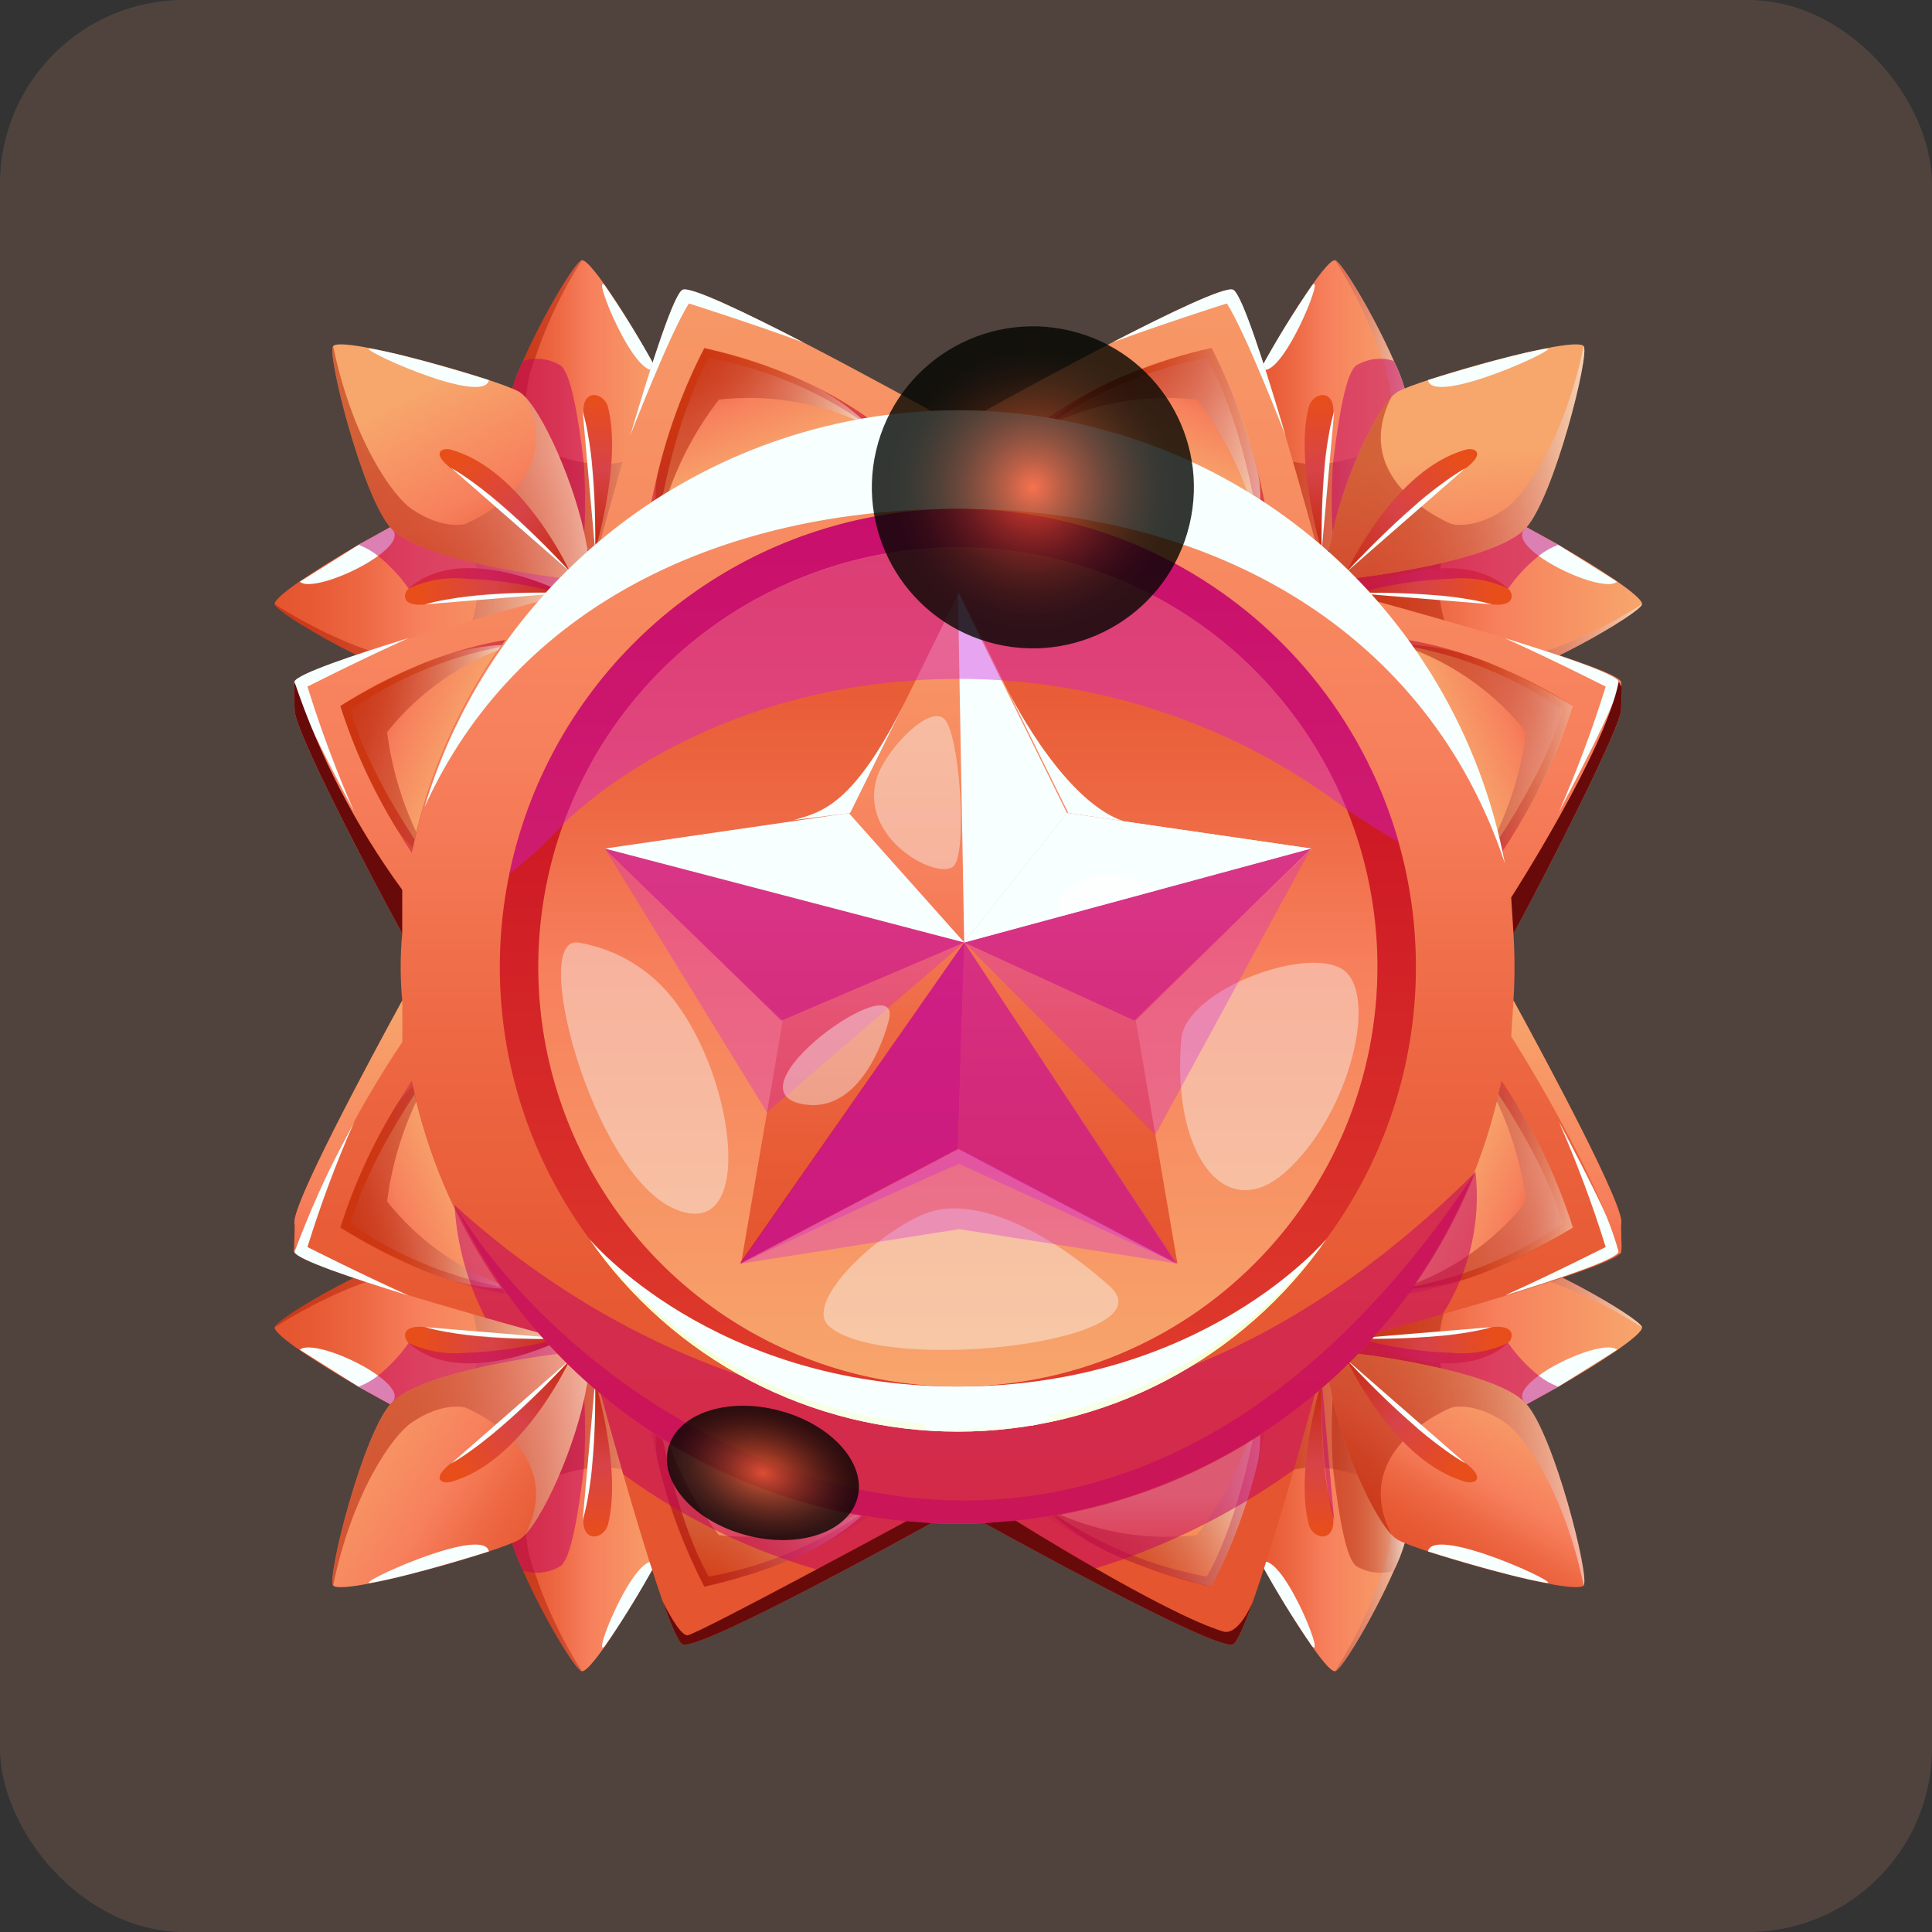 <svg width="42" height="42" viewBox="0 0 42 42" fill="none" xmlns="http://www.w3.org/2000/svg">
<rect x="0" y="0" width="42" height="42" fill="#333333" stroke="none"/>
<rect width="42" height="42" rx="4" fill="#FBA178" fill-opacity="0.15"/>
<path d="M28.714 28.714C32.975 24.454 32.975 17.546 28.714 13.286C24.454 9.025 17.546 9.025 13.286 13.286C9.025 17.546 9.025 24.454 13.286 28.714C17.546 32.975 24.454 32.975 28.714 28.714Z" fill="url(#paint0_linear_3737_11534)"/>
<path d="M28.529 18.447L25.77 18.046L25.016 17.936L23.225 17.676L20.853 12.87L18.481 17.676L13.178 18.447L17.016 22.187L16.11 27.47L20.853 24.976L25.597 27.47L24.691 22.187L28.529 18.447Z" fill="url(#paint1_linear_3737_11534)"/>
<g style="mix-blend-mode:multiply" opacity="0.5">
<path d="M13.149 18.447L20.962 20.489L16.986 22.187L13.149 18.447Z" fill="#C10065"/>
</g>
<g style="mix-blend-mode:multiply" opacity="0.5">
<path d="M28.5 18.447L20.961 20.489L24.662 22.187L28.5 18.447Z" fill="#C10065"/>
</g>
<g style="mix-blend-mode:multiply" opacity="0.7">
<path d="M20.823 24.976L20.961 20.489L16.08 27.47L20.823 24.976Z" fill="#C10065"/>
</g>
<g style="mix-blend-mode:multiply" opacity="0.5">
<path d="M25.567 27.47L20.961 20.489L20.824 24.976L25.567 27.47Z" fill="#C10065"/>
</g>
<g style="mix-blend-mode:soft-light">
<path d="M20.824 12.87L20.961 20.489L23.196 17.676L20.824 12.87Z" fill="#F7FFFF"/>
</g>
<g style="mix-blend-mode:soft-light">
<path d="M28.5 18.447L20.961 20.489L23.196 17.676L28.5 18.447Z" fill="#F7FFFF"/>
</g>
<g style="mix-blend-mode:soft-light">
<path d="M28.5 18.447L20.961 20.489L23.196 17.676L28.5 18.447Z" fill="#F7FFFF"/>
</g>
<g style="mix-blend-mode:soft-light">
<path d="M18.453 17.676L20.962 20.489L13.149 18.447L18.453 17.676Z" fill="#F7FFFF"/>
</g>
<g style="mix-blend-mode:color-dodge" opacity="0.8">
<path d="M23.198 19.348C22.804 19.681 23.14 19.899 23.14 19.899L25.171 19.349C25.171 19.349 24.109 18.577 23.198 19.348Z" fill="white"/>
</g>
<g style="mix-blend-mode:soft-light" opacity="0.4">
<path d="M14.648 21.736C16.01 23.482 16.434 27.066 14.648 26.273C12.863 25.48 11.479 20.239 12.599 20.495C13.414 20.638 14.145 21.081 14.648 21.736Z" fill="#F7FFFF"/>
</g>
<g style="mix-blend-mode:soft-light" opacity="0.4">
<path d="M18.035 28.843C19.286 29.89 25.476 29.165 24.119 27.956C22.761 26.746 21.158 25.962 20.104 26.386C19.05 26.81 17.432 28.338 18.035 28.843Z" fill="#F7FFFF"/>
</g>
<g style="mix-blend-mode:soft-light" opacity="0.4">
<path d="M25.68 22.59C25.466 25.085 26.63 26.648 27.947 25.476C29.265 24.303 29.933 21.841 29.282 21.153C28.631 20.465 25.776 21.48 25.68 22.59Z" fill="#F7FFFF"/>
</g>
<g style="mix-blend-mode:multiply" opacity="0.3">
<path d="M16.107 27.47C16.107 27.47 19.705 25.775 20.851 25.303L25.594 27.47L20.851 24.976L16.107 27.47Z" fill="#D01BDC"/>
</g>
<g style="mix-blend-mode:soft-light">
<path d="M17.258 17.827C17.868 17.651 18.564 17.509 19.708 15.19L18.481 17.676L17.258 17.827Z" fill="#F7FFFF"/>
</g>
<g style="mix-blend-mode:soft-light">
<path d="M21.858 14.908C21.858 14.908 23.046 17.38 24.42 17.85L23.224 17.676L21.858 14.908Z" fill="#F7FFFF"/>
</g>
<g style="mix-blend-mode:multiply" opacity="0.3">
<path d="M13.149 18.447L20.962 20.489L16.672 24.18L13.149 18.447Z" fill="#D01BDC"/>
</g>
<g style="mix-blend-mode:multiply" opacity="0.3">
<path d="M28.5 18.447L20.961 20.489L25.115 24.671L28.5 18.447Z" fill="#D01BDC"/>
</g>
<g style="mix-blend-mode:multiply" opacity="0.3">
<path d="M16.107 27.47L20.961 20.489L25.594 27.47L20.851 26.72L16.107 27.47Z" fill="#D01BDC"/>
</g>
<g style="mix-blend-mode:soft-light" opacity="0.4">
<path d="M19.085 16.845C18.581 18.244 20.503 19.221 20.762 18.791C21.021 18.36 20.856 15.957 20.532 15.633C20.207 15.308 19.292 16.272 19.085 16.845Z" fill="#F7FFFF"/>
</g>
<g style="mix-blend-mode:soft-light" opacity="0.4">
<path d="M17.512 24.013C18.534 24.151 19.106 22.988 19.321 22.188C19.668 20.898 15.656 23.761 17.512 24.013Z" fill="#F7FFFF"/>
</g>
<path d="M11.024 8.971C11.024 9.004 11.026 9.037 11.029 9.069C11.03 9.073 11.03 9.077 11.03 9.082C11.044 9.184 11.068 9.284 11.102 9.381L11.103 9.384C11.444 10.167 11.891 10.899 12.431 11.56C12.435 11.566 12.44 11.572 12.445 11.578C12.544 11.707 12.627 11.811 12.682 11.879L12.683 11.88C12.729 11.937 12.754 11.968 12.754 11.968L12.898 11.968L12.939 11.968L12.94 11.968L13.421 11.968C14.064 11.108 14.643 9.556 14.65 8.939C14.652 8.885 14.646 8.831 14.633 8.778C14.553 8.567 14.456 8.363 14.344 8.166C13.841 7.225 12.86 5.633 12.649 5.657C12.516 5.673 11.807 6.851 11.371 7.848C11.194 8.201 11.077 8.58 11.024 8.971Z" fill="url(#paint2_linear_3737_11534)"/>
<path style="mix-blend-mode:multiply" opacity="0.5" d="M11.024 8.971C11.024 9.004 11.026 9.037 11.029 9.069C11.03 9.073 11.03 9.077 11.03 9.082C11.044 9.184 11.068 9.284 11.102 9.381L11.103 9.384C11.444 10.167 11.891 10.899 12.431 11.56C12.435 11.566 12.44 11.572 12.445 11.578C12.544 11.707 12.627 11.811 12.682 11.879L12.683 11.88C12.729 11.937 12.754 11.968 12.754 11.968L12.898 11.968L12.939 11.968L12.94 11.968L13.421 11.968C14.064 11.108 14.643 9.555 14.65 8.939C14.585 9.222 14.437 9.479 14.226 9.678C14.014 9.877 13.748 10.009 13.462 10.057C13.268 10.091 13.071 10.097 12.876 10.078L12.868 10.077C12.834 10.074 12.801 10.07 12.768 10.066C12.742 10.062 12.716 10.059 12.691 10.055C12.495 10.024 12.302 9.974 12.115 9.904C11.8 9.692 11.561 9.384 11.434 9.026C11.406 8.608 11.472 8.189 11.627 7.8C11.879 7.047 12.222 6.327 12.649 5.657C12.516 5.672 11.807 6.851 11.371 7.847C11.194 8.2 11.077 8.58 11.024 8.971Z" fill="url(#paint3_linear_3737_11534)"/>
<path d="M13.218 8.852C13.522 10.05 12.936 11.968 12.936 11.968C12.936 11.968 12.99 10.204 12.739 9.3C12.487 8.396 13.124 8.481 13.218 8.852Z" fill="url(#paint4_linear_3737_11534)"/>
<g style="mix-blend-mode:soft-light">
<path d="M12.666 8.934C12.985 10.003 12.938 11.968 12.938 11.968L12.666 8.934Z" fill="#F7FFFF"/>
</g>
<g style="mix-blend-mode:soft-light">
<path d="M14.263 8.016C13.829 8.327 12.844 5.896 13.143 6.2C13.548 6.785 13.921 7.391 14.263 8.016Z" fill="#F7FFFF"/>
</g>
<path style="mix-blend-mode:multiply" opacity="0.5" d="M11.027 9.069C11.027 9.073 11.027 9.077 11.028 9.082C11.038 9.184 11.062 9.285 11.099 9.381L11.1 9.384C11.455 10.16 11.901 10.89 12.429 11.56C12.433 11.566 12.438 11.572 12.442 11.578C12.567 11.743 12.655 11.854 12.679 11.879L12.68 11.88C12.926 12.127 12.709 11.721 11.828 10.13C11.441 9.432 11.013 8.827 11.027 9.069Z" fill="url(#paint5_linear_3737_11534)"/>
<g style="mix-blend-mode:multiply" opacity="0.5">
<path d="M12.431 11.56C12.435 11.566 12.44 11.572 12.445 11.578C12.569 11.744 12.658 11.854 12.682 11.879C12.729 11.272 12.732 10.662 12.691 10.055C12.562 8.998 12.401 8.067 12.173 7.936C12.008 7.84 11.818 7.792 11.627 7.8C11.54 7.803 11.453 7.819 11.371 7.848C11.194 8.201 11.077 8.58 11.024 8.971C11.024 9.004 11.026 9.037 11.029 9.07C11.03 9.073 11.03 9.077 11.03 9.082C11.041 9.184 11.065 9.285 11.102 9.381L11.103 9.384C11.444 10.167 11.891 10.899 12.431 11.56Z" fill="#C10065"/>
</g>
<path d="M9.262 14.776C9.299 14.777 9.337 14.775 9.374 14.771L9.377 14.77C9.469 14.759 9.56 14.738 9.648 14.709L9.654 14.707C10.335 14.491 11.294 13.814 11.839 13.402C11.845 13.397 11.851 13.393 11.857 13.388C11.992 13.287 12.099 13.202 12.169 13.146L12.172 13.144C12.229 13.099 12.26 13.073 12.26 13.073L12.261 12.91L12.262 12.889L12.265 12.409C11.413 11.762 9.87 11.174 9.255 11.163C9.201 11.161 9.147 11.166 9.095 11.179C8.884 11.258 8.679 11.353 8.483 11.463L8.482 11.463C8.276 11.572 8.038 11.703 7.793 11.844C6.92 12.345 5.953 12.97 5.971 13.134C5.992 13.327 8.463 14.755 9.262 14.776Z" fill="url(#paint6_linear_3737_11534)"/>
<path style="mix-blend-mode:multiply" opacity="0.5" d="M9.262 14.776C9.299 14.777 9.336 14.775 9.374 14.771L9.377 14.771C9.469 14.759 9.56 14.738 9.648 14.709L9.654 14.708C10.334 14.491 11.294 13.814 11.839 13.402C11.845 13.398 11.851 13.393 11.857 13.388C11.992 13.287 12.099 13.202 12.169 13.146L12.172 13.144C12.229 13.099 12.26 13.073 12.26 13.073L12.261 12.91L12.261 12.889L12.265 12.409C11.412 11.762 9.869 11.174 9.255 11.163C9.536 11.23 9.792 11.379 9.989 11.591C10.186 11.803 10.315 12.069 10.361 12.355C10.386 12.501 10.395 12.65 10.387 12.798C10.386 12.846 10.382 12.893 10.377 12.939L10.377 12.947C10.374 12.98 10.369 13.014 10.365 13.046C10.335 13.268 10.279 13.486 10.199 13.695C9.986 14.008 9.677 14.244 9.319 14.369C8.907 14.463 7.542 14.133 5.971 13.134C5.992 13.327 8.462 14.755 9.262 14.776Z" fill="url(#paint7_linear_3737_11534)"/>
<path d="M8.881 12.796C10.055 11.742 12.261 12.889 12.261 12.889C12.261 12.889 10.503 12.823 9.601 13.068C8.699 13.312 8.741 12.922 8.881 12.796Z" fill="url(#paint8_linear_3737_11534)"/>
<g style="mix-blend-mode:soft-light">
<path d="M9.238 13.139C10.305 12.829 12.263 12.889 12.263 12.889L9.238 13.139Z" fill="#F7FFFF"/>
</g>
<g style="mix-blend-mode:soft-light">
<path d="M6.517 12.646C6.726 12.834 7.687 12.475 8.22 12.085C8.492 11.887 8.653 11.681 8.549 11.534L8.485 11.463L8.484 11.463L7.795 11.844L6.517 12.646Z" fill="#F7FFFF"/>
</g>
<path style="mix-blend-mode:multiply" opacity="0.5" d="M10.421 13.981C12.013 13.114 12.419 12.901 12.171 13.144C12.07 13.243 10.099 14.735 9.359 14.772C9.117 14.784 9.723 14.361 10.421 13.981Z" fill="url(#paint9_linear_3737_11534)"/>
<g style="mix-blend-mode:multiply" opacity="0.5">
<path d="M7.793 11.844C7.805 11.848 7.817 11.852 7.828 11.857C7.969 11.914 8.1 11.991 8.219 12.085C8.474 12.289 8.697 12.528 8.883 12.796C9.263 12.616 9.684 12.541 10.103 12.58C10.788 12.602 11.468 12.705 12.13 12.885H12.131L12.136 12.886L12.188 12.895L12.188 12.895C12.214 12.899 12.238 12.905 12.262 12.91L12.262 12.889L12.266 12.409C11.413 11.762 9.87 11.174 9.256 11.163C9.202 11.161 9.148 11.166 9.096 11.179C8.885 11.258 8.68 11.353 8.484 11.463L8.483 11.463C8.276 11.572 8.039 11.703 7.793 11.844Z" fill="#C10065"/>
</g>
<path d="M8.501 11.482C9.184 12.224 12.239 12.572 12.239 12.572L12.781 12.053C12.634 10.854 11.897 9.141 11.423 8.634C11.382 8.588 11.335 8.549 11.284 8.516C10.831 8.255 7.441 7.284 7.242 7.524C7.102 7.692 7.889 10.817 8.501 11.482Z" fill="url(#paint10_linear_3737_11534)"/>
<path style="mix-blend-mode:multiply" opacity="0.5" d="M8.501 11.482C9.184 12.224 12.239 12.572 12.239 12.572L12.781 12.053C12.634 10.854 11.897 9.141 11.423 8.634C12.362 10.5 10.114 11.391 10.114 11.391C10.114 11.391 9.634 11.532 8.945 11.062C8.551 10.792 7.669 9.583 7.242 7.524C7.102 7.692 7.889 10.817 8.501 11.482Z" fill="url(#paint11_linear_3737_11534)"/>
<path d="M9.797 9.774C11.374 10.204 12.388 12.428 12.388 12.428C12.388 12.428 11.058 10.952 10.151 10.413C9.243 9.874 9.591 9.717 9.797 9.774Z" fill="url(#paint12_linear_3737_11534)"/>
<g style="mix-blend-mode:soft-light">
<path d="M9.808 10.173C10.899 10.794 12.39 12.428 12.39 12.428L9.808 10.173Z" fill="#F7FFFF"/>
</g>
<g style="mix-blend-mode:soft-light">
<path d="M10.628 8.263C10.518 8.853 7.594 7.498 8.066 7.58C8.984 7.74 10.628 8.263 10.628 8.263Z" fill="#F7FFFF"/>
</g>
<path d="M30.648 8.971C30.648 9.004 30.647 9.037 30.643 9.069C30.643 9.073 30.643 9.077 30.642 9.082C30.629 9.184 30.605 9.284 30.571 9.381L30.57 9.384C30.228 10.167 29.782 10.899 29.241 11.56C29.237 11.566 29.233 11.572 29.228 11.578C29.128 11.707 29.046 11.811 28.991 11.879L28.99 11.88C28.944 11.937 28.918 11.968 28.918 11.968L28.775 11.968L28.733 11.968L28.733 11.968L28.251 11.968C27.608 11.108 27.029 9.556 27.022 8.939C27.02 8.885 27.026 8.831 27.039 8.778C27.12 8.567 27.217 8.363 27.329 8.166C27.831 7.225 28.812 5.633 29.024 5.657C29.156 5.673 29.865 6.851 30.302 7.848C30.478 8.201 30.595 8.58 30.648 8.971Z" fill="url(#paint13_linear_3737_11534)"/>
<path style="mix-blend-mode:multiply" opacity="0.5" d="M30.648 8.971C30.648 9.004 30.646 9.037 30.643 9.069C30.642 9.073 30.642 9.077 30.642 9.082C30.628 9.184 30.604 9.284 30.57 9.381L30.569 9.384C30.228 10.167 29.781 10.899 29.241 11.56C29.237 11.566 29.232 11.572 29.227 11.578C29.128 11.707 29.045 11.811 28.991 11.879L28.989 11.88C28.944 11.937 28.918 11.968 28.918 11.968L28.774 11.968L28.733 11.968L28.733 11.968L28.251 11.968C27.608 11.108 27.029 9.555 27.022 8.939C27.087 9.222 27.235 9.479 27.447 9.678C27.658 9.877 27.924 10.009 28.21 10.057C28.404 10.091 28.601 10.097 28.796 10.078L28.804 10.077C28.838 10.074 28.871 10.07 28.904 10.066C28.93 10.062 28.956 10.059 28.981 10.055C29.178 10.024 29.37 9.974 29.557 9.904C29.872 9.692 30.111 9.384 30.238 9.026C30.266 8.608 30.2 8.189 30.045 7.8C29.793 7.047 29.45 6.327 29.023 5.657C29.156 5.672 29.865 6.851 30.301 7.847C30.478 8.2 30.595 8.58 30.648 8.971Z" fill="url(#paint14_linear_3737_11534)"/>
<path d="M28.449 8.852C28.146 10.05 28.731 11.968 28.731 11.968C28.731 11.968 28.677 10.204 28.929 9.3C29.18 8.396 28.543 8.481 28.449 8.852Z" fill="url(#paint15_linear_3737_11534)"/>
<g style="mix-blend-mode:soft-light">
<path d="M29.005 8.934C28.686 10.003 28.733 11.968 28.733 11.968L29.005 8.934Z" fill="#F7FFFF"/>
</g>
<g style="mix-blend-mode:soft-light">
<path d="M27.407 8.016C27.84 8.327 28.826 5.896 28.526 6.2C28.122 6.785 27.748 7.391 27.407 8.016Z" fill="#F7FFFF"/>
</g>
<path style="mix-blend-mode:multiply" opacity="0.5" d="M30.643 9.069C30.642 9.073 30.642 9.077 30.642 9.082C30.631 9.184 30.607 9.285 30.57 9.381L30.569 9.384C30.215 10.16 29.769 10.89 29.241 11.56C29.236 11.566 29.232 11.572 29.227 11.578C29.103 11.743 29.014 11.854 28.99 11.879L28.989 11.88C28.744 12.127 28.96 11.721 29.842 10.13C30.229 9.432 30.657 8.827 30.643 9.069Z" fill="url(#paint16_linear_3737_11534)"/>
<g style="mix-blend-mode:multiply" opacity="0.5">
<path d="M29.24 11.56C29.235 11.566 29.231 11.572 29.226 11.578C29.101 11.744 29.013 11.854 28.989 11.879C28.942 11.272 28.939 10.662 28.98 10.055C29.109 8.998 29.27 8.067 29.497 7.936C29.663 7.84 29.852 7.792 30.044 7.8C30.131 7.803 30.217 7.819 30.3 7.848C30.476 8.201 30.593 8.58 30.646 8.971C30.647 9.004 30.645 9.037 30.642 9.07C30.641 9.073 30.641 9.077 30.64 9.082C30.63 9.184 30.606 9.285 30.569 9.381L30.568 9.384C30.227 10.167 29.78 10.899 29.24 11.56Z" fill="#C10065"/>
</g>
<path d="M32.406 14.776C32.369 14.777 32.331 14.775 32.294 14.771L32.291 14.77C32.199 14.759 32.108 14.738 32.02 14.709L32.014 14.707C31.334 14.491 30.374 13.814 29.829 13.402C29.823 13.397 29.817 13.393 29.811 13.388C29.677 13.287 29.569 13.202 29.499 13.146L29.496 13.144C29.439 13.099 29.408 13.073 29.408 13.073L29.407 12.91L29.407 12.889L29.403 12.409C30.256 11.762 31.799 11.174 32.413 11.163C32.467 11.161 32.521 11.166 32.573 11.179C32.784 11.258 32.989 11.353 33.185 11.463L33.186 11.463C33.393 11.572 33.63 11.703 33.876 11.844C34.748 12.345 35.715 12.97 35.697 13.134C35.676 13.327 33.206 14.755 32.406 14.776Z" fill="url(#paint17_linear_3737_11534)"/>
<path style="mix-blend-mode:multiply" opacity="0.5" d="M32.406 14.776C32.369 14.777 32.331 14.775 32.294 14.771L32.291 14.771C32.199 14.759 32.108 14.738 32.02 14.709L32.014 14.708C31.334 14.491 30.374 13.814 29.829 13.402C29.823 13.398 29.817 13.393 29.811 13.388C29.677 13.287 29.569 13.202 29.499 13.146L29.496 13.144C29.439 13.099 29.408 13.073 29.408 13.073L29.407 12.91L29.407 12.889L29.403 12.409C30.256 11.762 31.799 11.174 32.413 11.163C32.132 11.23 31.876 11.379 31.679 11.591C31.482 11.803 31.353 12.069 31.307 12.355C31.282 12.501 31.273 12.65 31.28 12.798C31.282 12.846 31.286 12.893 31.291 12.939L31.291 12.947C31.294 12.98 31.299 13.014 31.303 13.046C31.333 13.268 31.389 13.486 31.469 13.695C31.683 14.008 31.991 14.244 32.349 14.369C32.761 14.463 34.126 14.133 35.697 13.134C35.676 13.327 33.206 14.755 32.406 14.776Z" fill="url(#paint18_linear_3737_11534)"/>
<path d="M32.786 12.796C31.613 11.742 29.407 12.889 29.407 12.889C29.407 12.889 31.164 12.823 32.067 13.068C32.969 13.312 32.927 12.922 32.786 12.796Z" fill="url(#paint19_linear_3737_11534)"/>
<g style="mix-blend-mode:soft-light">
<path d="M32.432 13.139C31.364 12.829 29.407 12.889 29.407 12.889L32.432 13.139Z" fill="#F7FFFF"/>
</g>
<g style="mix-blend-mode:soft-light">
<path d="M35.153 12.646C34.944 12.834 33.983 12.475 33.45 12.085C33.178 11.887 33.017 11.681 33.121 11.535L33.185 11.463L33.186 11.464L33.876 11.844L35.153 12.646Z" fill="#F7FFFF"/>
</g>
<path style="mix-blend-mode:multiply" opacity="0.5" d="M31.248 13.981C29.656 13.114 29.249 12.901 29.498 13.144C29.599 13.243 31.57 14.735 32.31 14.772C32.551 14.784 31.945 14.361 31.248 13.981Z" fill="url(#paint20_linear_3737_11534)"/>
<g style="mix-blend-mode:multiply" opacity="0.5">
<path d="M33.876 11.844C33.864 11.848 33.852 11.852 33.841 11.857C33.7 11.914 33.569 11.991 33.45 12.085C33.195 12.289 32.972 12.528 32.786 12.796C32.406 12.616 31.985 12.541 31.566 12.58C30.881 12.602 30.201 12.705 29.539 12.885H29.538L29.533 12.886L29.481 12.895L29.48 12.895C29.456 12.899 29.431 12.905 29.407 12.91L29.407 12.889L29.403 12.409C30.256 11.762 31.799 11.174 32.413 11.163C32.467 11.161 32.521 11.166 32.573 11.179C32.784 11.258 32.989 11.353 33.185 11.463L33.186 11.463C33.393 11.572 33.63 11.703 33.876 11.844Z" fill="#C10065"/>
</g>
<path d="M33.169 11.482C32.485 12.224 29.43 12.572 29.43 12.572L28.888 12.053C29.035 10.854 29.772 9.141 30.246 8.634C30.287 8.588 30.334 8.549 30.385 8.516C30.838 8.255 34.228 7.284 34.427 7.524C34.567 7.692 33.78 10.817 33.169 11.482Z" fill="url(#paint21_linear_3737_11534)"/>
<path style="mix-blend-mode:multiply" opacity="0.5" d="M33.169 11.482C32.485 12.224 29.43 12.572 29.43 12.572L28.888 12.053C29.035 10.854 29.772 9.141 30.246 8.634C29.307 10.5 31.556 11.391 31.556 11.391C31.556 11.391 32.035 11.532 32.724 11.062C33.119 10.792 34.001 9.583 34.427 7.524C34.567 7.692 33.78 10.817 33.169 11.482Z" fill="url(#paint22_linear_3737_11534)"/>
<path d="M31.871 9.774C30.294 10.204 29.28 12.428 29.28 12.428C29.28 12.428 30.61 10.952 31.517 10.413C32.425 9.874 32.077 9.717 31.871 9.774Z" fill="url(#paint23_linear_3737_11534)"/>
<g style="mix-blend-mode:soft-light">
<path d="M31.863 10.173C30.772 10.794 29.28 12.428 29.28 12.428L31.863 10.173Z" fill="#F7FFFF"/>
</g>
<g style="mix-blend-mode:soft-light">
<path d="M31.043 8.263C31.153 8.853 34.077 7.498 33.605 7.58C32.687 7.74 31.043 8.263 31.043 8.263Z" fill="#F7FFFF"/>
</g>
<path d="M11.024 33.018C11.024 32.985 11.026 32.953 11.029 32.92C11.03 32.916 11.03 32.912 11.03 32.908C11.044 32.806 11.068 32.706 11.102 32.608L11.103 32.605C11.444 31.823 11.891 31.091 12.431 30.43C12.435 30.424 12.44 30.417 12.445 30.411C12.544 30.282 12.627 30.178 12.682 30.111L12.683 30.11C12.729 30.053 12.754 30.021 12.754 30.021L12.898 30.021L12.939 30.021L13.421 30.021C14.064 30.881 14.643 32.434 14.65 33.051C14.652 33.105 14.646 33.159 14.633 33.211C14.553 33.422 14.456 33.627 14.344 33.823C13.841 34.764 12.86 36.357 12.649 36.332C12.516 36.317 11.807 35.138 11.371 34.142C11.194 33.789 11.077 33.409 11.024 33.018Z" fill="url(#paint24_linear_3737_11534)"/>
<path style="mix-blend-mode:multiply" opacity="0.5" d="M11.024 33.018C11.024 32.985 11.026 32.953 11.029 32.92C11.03 32.916 11.03 32.912 11.03 32.908C11.044 32.806 11.068 32.706 11.102 32.608L11.103 32.605C11.444 31.823 11.891 31.091 12.431 30.43C12.435 30.424 12.44 30.417 12.445 30.411C12.544 30.282 12.627 30.178 12.682 30.111L12.683 30.11C12.729 30.053 12.754 30.021 12.754 30.021L12.898 30.021L12.939 30.021L13.421 30.021C14.064 30.881 14.643 32.434 14.65 33.051C14.585 32.768 14.437 32.51 14.226 32.311C14.014 32.112 13.748 31.98 13.462 31.932C13.268 31.899 13.071 31.892 12.876 31.912L12.868 31.912C12.834 31.916 12.801 31.919 12.768 31.924C12.742 31.927 12.716 31.931 12.691 31.935C12.495 31.965 12.302 32.015 12.115 32.085C11.8 32.297 11.561 32.605 11.434 32.963C11.406 33.381 11.472 33.8 11.627 34.189C11.879 34.943 12.222 35.662 12.649 36.332C12.516 36.317 11.807 35.138 11.371 34.142C11.194 33.789 11.077 33.409 11.024 33.018Z" fill="url(#paint25_linear_3737_11534)"/>
<path d="M13.218 33.137C13.522 31.94 12.936 30.021 12.936 30.021C12.936 30.021 12.99 31.786 12.739 32.689C12.487 33.593 13.124 33.508 13.218 33.137Z" fill="url(#paint26_linear_3737_11534)"/>
<g style="mix-blend-mode:soft-light">
<path d="M12.666 33.056C12.985 31.986 12.938 30.021 12.938 30.021L12.666 33.056Z" fill="#F7FFFF"/>
</g>
<g style="mix-blend-mode:soft-light">
<path d="M14.263 33.974C13.829 33.662 12.844 36.093 13.143 35.79C13.548 35.204 13.921 34.598 14.263 33.974Z" fill="#F7FFFF"/>
</g>
<path style="mix-blend-mode:multiply" opacity="0.5" d="M11.027 32.92C11.027 32.916 11.027 32.912 11.028 32.908C11.038 32.805 11.062 32.705 11.099 32.608L11.1 32.605C11.455 31.83 11.901 31.099 12.429 30.43C12.433 30.424 12.438 30.417 12.442 30.411C12.567 30.246 12.655 30.135 12.679 30.111L12.68 30.11C12.926 29.862 12.709 30.268 11.828 31.86C11.441 32.558 11.013 33.163 11.027 32.92Z" fill="url(#paint27_linear_3737_11534)"/>
<g style="mix-blend-mode:multiply" opacity="0.5">
<path d="M12.431 30.43C12.435 30.423 12.44 30.417 12.445 30.411C12.569 30.246 12.658 30.135 12.682 30.111C12.729 30.718 12.732 31.327 12.691 31.934C12.562 32.992 12.401 33.923 12.173 34.053C12.008 34.15 11.818 34.197 11.627 34.189C11.54 34.187 11.453 34.171 11.371 34.142C11.194 33.789 11.077 33.409 11.024 33.018C11.024 32.985 11.026 32.953 11.029 32.92C11.03 32.916 11.03 32.912 11.03 32.908C11.041 32.805 11.065 32.705 11.102 32.608L11.103 32.605C11.444 31.823 11.891 31.091 12.431 30.43Z" fill="#C10065"/>
</g>
<path d="M9.262 27.213C9.299 27.212 9.337 27.214 9.374 27.218L9.377 27.219C9.469 27.231 9.56 27.251 9.648 27.28L9.654 27.282C10.335 27.498 11.294 28.175 11.839 28.587C11.845 28.592 11.851 28.597 11.857 28.601C11.992 28.703 12.099 28.788 12.169 28.843L12.172 28.846C12.229 28.89 12.26 28.916 12.26 28.916L12.261 29.079L12.262 29.101L12.265 29.581C11.413 30.227 9.87 30.815 9.255 30.826C9.201 30.829 9.147 30.823 9.095 30.811C8.884 30.732 8.679 30.637 8.483 30.526L8.482 30.526C8.276 30.418 8.038 30.287 7.793 30.146C6.92 29.645 5.953 29.019 5.971 28.855C5.992 28.663 8.463 27.235 9.262 27.213Z" fill="url(#paint28_linear_3737_11534)"/>
<path style="mix-blend-mode:multiply" opacity="0.5" d="M9.262 27.213C9.299 27.212 9.336 27.214 9.374 27.218L9.377 27.219C9.469 27.231 9.56 27.251 9.648 27.28L9.654 27.282C10.334 27.498 11.294 28.175 11.839 28.587C11.845 28.592 11.851 28.597 11.857 28.601C11.992 28.703 12.099 28.788 12.169 28.843L12.172 28.846C12.229 28.89 12.26 28.916 12.26 28.916L12.261 29.079L12.261 29.101L12.265 29.581C11.412 30.227 9.869 30.815 9.255 30.826C9.536 30.759 9.792 30.61 9.989 30.398C10.186 30.186 10.315 29.92 10.361 29.634C10.386 29.488 10.395 29.34 10.387 29.192C10.386 29.144 10.382 29.097 10.377 29.051L10.377 29.043C10.374 29.009 10.369 28.976 10.365 28.944C10.335 28.721 10.279 28.503 10.199 28.294C9.986 27.981 9.677 27.745 9.319 27.621C8.907 27.527 7.542 27.856 5.971 28.855C5.992 28.663 8.462 27.235 9.262 27.213Z" fill="url(#paint29_linear_3737_11534)"/>
<path d="M8.881 29.194C10.055 30.247 12.261 29.101 12.261 29.101C12.261 29.101 10.503 29.166 9.601 28.922C8.699 28.678 8.741 29.067 8.881 29.194Z" fill="url(#paint30_linear_3737_11534)"/>
<g style="mix-blend-mode:soft-light">
<path d="M9.238 28.85C10.305 29.16 12.263 29.1 12.263 29.1L9.238 28.85Z" fill="#F7FFFF"/>
</g>
<g style="mix-blend-mode:soft-light">
<path d="M6.517 29.343C6.726 29.156 7.687 29.515 8.22 29.905C8.492 30.102 8.653 30.309 8.549 30.455L8.485 30.526L8.484 30.526L7.795 30.146L6.517 29.343Z" fill="#F7FFFF"/>
</g>
<path style="mix-blend-mode:multiply" opacity="0.5" d="M10.421 28.008C12.013 28.875 12.419 29.088 12.171 28.845C12.07 28.746 10.099 27.254 9.359 27.217C9.117 27.205 9.723 27.628 10.421 28.008Z" fill="url(#paint31_linear_3737_11534)"/>
<g style="mix-blend-mode:multiply" opacity="0.5">
<path d="M7.793 30.145C7.805 30.142 7.817 30.137 7.828 30.132C7.969 30.075 8.1 29.998 8.219 29.905C8.474 29.701 8.697 29.461 8.883 29.194C9.263 29.373 9.684 29.448 10.103 29.41C10.788 29.387 11.468 29.285 12.13 29.104L12.131 29.104L12.136 29.103L12.188 29.094L12.188 29.094C12.214 29.09 12.238 29.085 12.262 29.079L12.262 29.1L12.266 29.581C11.413 30.227 9.87 30.815 9.256 30.826C9.202 30.829 9.148 30.823 9.096 30.811C8.885 30.732 8.68 30.637 8.484 30.526L8.483 30.526C8.276 30.418 8.039 30.287 7.793 30.145Z" fill="#C10065"/>
</g>
<path d="M8.501 30.508C9.184 29.766 12.239 29.418 12.239 29.418L12.781 29.936C12.634 31.136 11.897 32.849 11.423 33.356C11.382 33.401 11.335 33.441 11.284 33.473C10.831 33.735 7.441 34.706 7.242 34.466C7.102 34.298 7.889 31.172 8.501 30.508Z" fill="url(#paint32_linear_3737_11534)"/>
<path style="mix-blend-mode:multiply" opacity="0.5" d="M8.501 30.508C9.184 29.766 12.239 29.418 12.239 29.418L12.781 29.936C12.634 31.136 11.897 32.849 11.423 33.356C12.362 31.489 10.114 30.598 10.114 30.598C10.114 30.598 9.634 30.458 8.945 30.928C8.551 31.197 7.669 32.407 7.242 34.466C7.102 34.298 7.889 31.172 8.501 30.508Z" fill="url(#paint33_linear_3737_11534)"/>
<path d="M9.797 32.216C11.374 31.785 12.388 29.561 12.388 29.561C12.388 29.561 11.058 31.037 10.151 31.576C9.243 32.116 9.591 32.272 9.797 32.216Z" fill="url(#paint34_linear_3737_11534)"/>
<g style="mix-blend-mode:soft-light">
<path d="M9.808 31.816C10.899 31.195 12.39 29.561 12.39 29.561L9.808 31.816Z" fill="#F7FFFF"/>
</g>
<g style="mix-blend-mode:soft-light">
<path d="M10.628 33.727C10.518 33.136 7.594 34.492 8.066 34.409C8.984 34.249 10.628 33.727 10.628 33.727Z" fill="#F7FFFF"/>
</g>
<path d="M30.648 33.018C30.648 32.985 30.647 32.953 30.643 32.92C30.643 32.916 30.643 32.912 30.642 32.908C30.629 32.806 30.605 32.706 30.571 32.608L30.57 32.605C30.228 31.823 29.782 31.091 29.241 30.43C29.237 30.424 29.233 30.417 29.228 30.411C29.128 30.282 29.046 30.178 28.991 30.111L28.99 30.11C28.944 30.053 28.918 30.021 28.918 30.021L28.775 30.021L28.733 30.021L28.251 30.021C27.608 30.881 27.029 32.434 27.022 33.051C27.02 33.105 27.026 33.159 27.039 33.211C27.12 33.422 27.217 33.627 27.329 33.823C27.831 34.764 28.812 36.357 29.024 36.332C29.156 36.317 29.865 35.138 30.302 34.142C30.478 33.789 30.595 33.409 30.648 33.018Z" fill="url(#paint35_linear_3737_11534)"/>
<path style="mix-blend-mode:multiply" opacity="0.5" d="M30.648 33.018C30.648 32.985 30.646 32.953 30.643 32.92C30.642 32.916 30.642 32.912 30.642 32.908C30.628 32.806 30.604 32.706 30.57 32.608L30.569 32.605C30.228 31.823 29.781 31.091 29.241 30.43C29.237 30.424 29.232 30.417 29.227 30.411C29.128 30.282 29.045 30.178 28.991 30.111L28.989 30.11C28.944 30.053 28.918 30.021 28.918 30.021L28.774 30.021L28.733 30.021L28.251 30.021C27.608 30.881 27.029 32.434 27.022 33.051C27.087 32.768 27.235 32.51 27.447 32.311C27.658 32.112 27.924 31.98 28.21 31.932C28.404 31.899 28.601 31.892 28.796 31.912L28.804 31.912C28.838 31.916 28.871 31.919 28.904 31.924C28.93 31.927 28.956 31.931 28.981 31.935C29.178 31.965 29.37 32.015 29.557 32.085C29.872 32.297 30.111 32.605 30.238 32.963C30.266 33.381 30.2 33.8 30.045 34.189C29.793 34.943 29.45 35.662 29.023 36.332C29.156 36.317 29.865 35.138 30.301 34.142C30.478 33.789 30.595 33.409 30.648 33.018Z" fill="url(#paint36_linear_3737_11534)"/>
<path d="M28.449 33.137C28.146 31.94 28.731 30.021 28.731 30.021C28.731 30.021 28.677 31.786 28.929 32.69C29.18 33.593 28.543 33.508 28.449 33.137Z" fill="url(#paint37_linear_3737_11534)"/>
<g style="mix-blend-mode:multiply" opacity="0.5">
<path d="M29.005 33.056C28.686 31.986 28.733 30.021 28.733 30.021L29.005 33.056Z" fill="#C10065"/>
</g>
<g style="mix-blend-mode:soft-light">
<path d="M27.407 33.974C27.84 33.662 28.826 36.093 28.526 35.79C28.122 35.204 27.748 34.598 27.407 33.974Z" fill="#F7FFFF"/>
</g>
<path style="mix-blend-mode:multiply" opacity="0.5" d="M30.643 32.92C30.642 32.916 30.642 32.912 30.642 32.908C30.631 32.805 30.607 32.705 30.57 32.608L30.569 32.605C30.215 31.83 29.769 31.099 29.241 30.43C29.236 30.424 29.232 30.417 29.227 30.411C29.103 30.246 29.014 30.135 28.99 30.111L28.989 30.11C28.744 29.862 28.96 30.268 29.842 31.86C30.229 32.557 30.657 33.163 30.643 32.92Z" fill="url(#paint38_linear_3737_11534)"/>
<path style="mix-blend-mode:multiply" opacity="0.5" d="M29.24 30.43C29.235 30.424 29.231 30.417 29.226 30.411C29.101 30.246 29.013 30.135 28.989 30.111C28.942 30.718 28.939 31.327 28.98 31.935C29.109 32.992 29.27 33.923 29.497 34.054C29.663 34.15 29.852 34.197 30.044 34.189C30.131 34.187 30.217 34.171 30.3 34.142C30.476 33.789 30.593 33.409 30.646 33.018C30.647 32.985 30.645 32.953 30.642 32.92C30.641 32.916 30.641 32.912 30.64 32.908C30.63 32.805 30.606 32.705 30.569 32.608L30.568 32.605C30.227 31.823 29.78 31.091 29.24 30.43Z" fill="url(#paint39_linear_3737_11534)"/>
<path d="M32.406 27.213C32.369 27.212 32.331 27.214 32.294 27.218L32.291 27.219C32.199 27.231 32.108 27.251 32.02 27.28L32.014 27.282C31.334 27.498 30.374 28.175 29.829 28.587C29.823 28.592 29.817 28.597 29.811 28.601C29.677 28.703 29.569 28.788 29.499 28.843L29.496 28.846C29.439 28.89 29.408 28.916 29.408 28.916L29.407 29.079L29.407 29.101L29.403 29.581C30.256 30.227 31.799 30.815 32.413 30.826C32.467 30.829 32.521 30.823 32.573 30.811C32.784 30.732 32.989 30.637 33.185 30.526L33.186 30.526C33.393 30.418 33.63 30.287 33.876 30.146C34.748 29.645 35.715 29.019 35.697 28.855C35.676 28.663 33.206 27.235 32.406 27.213Z" fill="url(#paint40_linear_3737_11534)"/>
<path style="mix-blend-mode:multiply" opacity="0.5" d="M32.406 27.213C32.369 27.212 32.331 27.214 32.294 27.218L32.291 27.219C32.199 27.231 32.108 27.251 32.02 27.28L32.014 27.282C31.334 27.498 30.374 28.175 29.829 28.587C29.823 28.592 29.817 28.597 29.811 28.601C29.677 28.703 29.569 28.788 29.499 28.843L29.496 28.846C29.439 28.89 29.408 28.916 29.408 28.916L29.407 29.079L29.407 29.101L29.403 29.581C30.256 30.227 31.799 30.815 32.413 30.826C32.132 30.759 31.876 30.61 31.679 30.398C31.482 30.186 31.353 29.92 31.307 29.634C31.282 29.488 31.273 29.34 31.28 29.192C31.282 29.144 31.286 29.097 31.291 29.051L31.291 29.043C31.294 29.009 31.299 28.976 31.303 28.944C31.333 28.721 31.389 28.503 31.469 28.294C31.683 27.981 31.991 27.745 32.349 27.621C32.761 27.527 34.126 27.856 35.697 28.855C35.676 28.663 33.206 27.235 32.406 27.213Z" fill="url(#paint41_linear_3737_11534)"/>
<path d="M32.786 29.194C31.613 30.247 29.407 29.101 29.407 29.101C29.407 29.101 31.164 29.166 32.067 28.922C32.969 28.678 32.927 29.067 32.786 29.194Z" fill="url(#paint42_linear_3737_11534)"/>
<g style="mix-blend-mode:soft-light">
<path d="M32.432 28.85C31.364 29.16 29.407 29.101 29.407 29.101L32.432 28.85Z" fill="#F7FFFF"/>
</g>
<g style="mix-blend-mode:soft-light">
<path d="M35.153 29.343C34.944 29.155 33.983 29.515 33.45 29.905C33.178 30.102 33.017 30.309 33.121 30.455L33.185 30.526L33.186 30.526L33.876 30.145L35.153 29.343Z" fill="#F7FFFF"/>
</g>
<path style="mix-blend-mode:multiply" opacity="0.5" d="M31.248 28.008C29.656 28.875 29.249 29.088 29.498 28.845C29.599 28.746 31.57 27.254 32.31 27.217C32.551 27.205 31.945 27.628 31.248 28.008Z" fill="url(#paint43_linear_3737_11534)"/>
<g style="mix-blend-mode:multiply" opacity="0.5">
<path d="M33.876 30.145C33.864 30.142 33.852 30.137 33.841 30.132C33.7 30.075 33.569 29.998 33.45 29.905C33.195 29.701 32.972 29.461 32.786 29.194C32.406 29.373 31.985 29.448 31.566 29.41C30.881 29.387 30.201 29.285 29.539 29.104L29.538 29.104L29.533 29.103L29.481 29.094L29.48 29.094C29.456 29.09 29.431 29.085 29.407 29.079L29.407 29.1L29.403 29.581C30.256 30.227 31.799 30.815 32.413 30.826C32.467 30.829 32.521 30.823 32.573 30.811C32.784 30.732 32.989 30.637 33.185 30.526L33.186 30.526C33.393 30.418 33.63 30.287 33.876 30.145Z" fill="#C10065"/>
</g>
<path d="M33.169 30.508C32.485 29.765 29.43 29.418 29.43 29.418L28.888 29.936C29.035 31.136 29.772 32.849 30.246 33.356C30.287 33.401 30.334 33.441 30.385 33.473C30.838 33.735 34.228 34.706 34.427 34.466C34.567 34.298 33.78 31.172 33.169 30.508Z" fill="url(#paint44_linear_3737_11534)"/>
<path style="mix-blend-mode:multiply" opacity="0.5" d="M33.169 30.508C32.485 29.765 29.43 29.418 29.43 29.418L28.888 29.936C29.035 31.136 29.772 32.849 30.246 33.356C29.307 31.489 31.556 30.598 31.556 30.598C31.556 30.598 32.035 30.458 32.724 30.928C33.119 31.197 34.001 32.407 34.427 34.466C34.567 34.298 33.78 31.172 33.169 30.508Z" fill="url(#paint45_linear_3737_11534)"/>
<path d="M31.871 32.216C30.294 31.785 29.28 29.562 29.28 29.562C29.28 29.562 30.61 31.037 31.517 31.576C32.425 32.116 32.077 32.272 31.871 32.216Z" fill="url(#paint46_linear_3737_11534)"/>
<g style="mix-blend-mode:soft-light">
<path d="M31.863 31.816C30.772 31.195 29.28 29.562 29.28 29.562L31.863 31.816Z" fill="#F7FFFF"/>
</g>
<g style="mix-blend-mode:soft-light">
<path d="M31.043 33.727C31.153 33.136 34.077 34.491 33.605 34.409C32.687 34.249 31.043 33.727 31.043 33.727Z" fill="#F7FFFF"/>
</g>
<path d="M35.241 26.612C35.366 26.313 33.622 23.068 32.901 21.75C32.932 21.265 32.932 20.78 32.901 20.295C33.622 18.977 35.25 15.768 35.241 15.433C35.253 15.229 35.253 15.024 35.241 14.82C35.118 14.527 31.424 13.484 29.953 13.079C29.533 12.597 29.077 12.149 28.587 11.739C28.218 10.393 27.108 6.425 26.804 6.298C26.439 6.145 21.683 8.778 21.404 8.933C21.211 8.924 21.017 8.92 20.823 8.919C20.628 8.919 20.434 8.924 20.242 8.933C19.962 8.778 15.207 6.145 14.841 6.298C14.537 6.425 13.428 10.393 13.058 11.739C12.569 12.149 12.112 12.597 11.693 13.079C10.222 13.484 6.528 14.527 6.405 14.82C6.392 15.024 6.392 15.229 6.405 15.433C6.396 15.869 8.023 18.977 8.744 20.295C8.699 20.779 8.699 21.266 8.744 21.75C8.023 23.068 6.279 26.313 6.405 26.612C6.417 26.64 6.379 27.164 6.405 27.225C6.528 27.518 10.222 28.561 11.693 28.966C12.112 29.448 12.569 29.896 13.058 30.306C13.428 31.652 14.537 35.62 14.841 35.747C15.207 35.9 19.962 33.267 20.242 33.112C20.434 33.121 20.628 33.126 20.823 33.126C21.017 33.126 21.211 33.121 21.404 33.112C21.683 33.267 26.439 35.9 26.804 35.747C27.108 35.62 28.218 31.652 28.587 30.306C29.077 29.896 29.533 29.448 29.953 28.966C31.424 28.561 35.118 27.518 35.241 27.225C35.266 27.164 35.229 26.64 35.241 26.612ZM29.945 21.023C29.946 22.827 29.411 24.591 28.409 26.091C27.407 27.592 25.983 28.762 24.316 29.453C22.649 30.143 20.814 30.325 19.045 29.973C17.275 29.621 15.649 28.753 14.373 27.477C13.097 26.201 12.228 24.576 11.876 22.806C11.524 21.037 11.704 19.202 12.394 17.535C13.085 15.868 14.254 14.443 15.754 13.441C17.254 12.438 19.018 11.903 20.823 11.903C23.242 11.903 25.562 12.863 27.272 14.574C28.983 16.284 29.945 18.604 29.945 21.023Z" fill="url(#paint47_linear_3737_11534)"/>
<path d="M18.735 32.953C18.778 32.961 18.821 32.968 18.864 32.975C18.51 33.227 18.136 33.45 17.746 33.642L17.741 33.645C17.528 33.75 17.319 33.844 17.117 33.927C17.111 33.93 17.105 33.932 17.099 33.935C16.522 34.175 15.924 34.361 15.313 34.491L15.312 34.491L15.31 34.488C14.874 33.629 14.537 32.724 14.305 31.79C14.304 31.787 14.303 31.784 14.303 31.781L14.295 31.751C14.238 31.523 14.192 31.316 14.156 31.134C14.188 31.155 14.22 31.176 14.252 31.197C14.305 31.231 14.357 31.264 14.41 31.297C14.454 31.325 14.499 31.352 14.543 31.379C15.79 32.137 17.164 32.662 18.599 32.929L18.735 32.953Z" fill="url(#paint48_linear_3737_11534)"/>
<path d="M18.678 32.944C17.692 33.608 16.579 34.061 15.41 34.274C15.41 34.274 14.832 33.367 14.409 31.297C14.453 31.325 14.497 31.352 14.541 31.379C15.788 32.137 17.163 32.662 18.597 32.929L18.678 32.944Z" fill="url(#paint49_linear_3737_11534)"/>
<path style="mix-blend-mode:multiply" opacity="0.5" d="M18.734 32.953C18.432 33.219 18.1 33.45 17.746 33.642L17.74 33.645C17.537 33.75 17.329 33.844 17.116 33.927C17.11 33.93 17.104 33.932 17.098 33.935C16.516 34.159 15.919 34.345 15.312 34.491L15.311 34.491L15.309 34.488C14.865 33.633 14.528 32.727 14.304 31.79C14.303 31.787 14.302 31.784 14.302 31.781L14.295 31.751C14.26 31.569 14.245 31.383 14.251 31.197C14.304 31.231 14.357 31.264 14.41 31.297C14.454 31.325 14.498 31.352 14.542 31.379C14.797 32.096 15.164 32.769 15.628 33.372C16.64 33.487 17.664 33.334 18.598 32.929L18.734 32.953Z" fill="url(#paint50_linear_3737_11534)"/>
<path d="M27.49 31.134C27.454 31.316 27.408 31.523 27.351 31.751C27.348 31.761 27.346 31.771 27.344 31.781L27.341 31.79C27.109 32.724 26.772 33.629 26.336 34.488L26.335 34.491L26.333 34.491C25.721 34.361 25.123 34.174 24.545 33.934L24.529 33.928C24.325 33.843 24.113 33.748 23.898 33.641C23.509 33.449 23.136 33.227 22.782 32.975C22.826 32.968 22.869 32.961 22.912 32.953L23.047 32.929C24.482 32.663 25.857 32.137 27.104 31.379C27.148 31.352 27.192 31.325 27.235 31.297C27.289 31.264 27.342 31.231 27.394 31.197C27.427 31.176 27.459 31.155 27.49 31.134Z" fill="url(#paint51_linear_3737_11534)"/>
<path d="M27.235 31.297C26.812 33.367 26.234 34.274 26.234 34.274C25.065 34.061 23.952 33.608 22.967 32.944H22.966L23.047 32.929C24.482 32.662 25.857 32.137 27.104 31.379C27.148 31.352 27.192 31.325 27.235 31.297Z" fill="url(#paint52_linear_3737_11534)"/>
<path style="mix-blend-mode:multiply" opacity="0.5" d="M27.351 31.751C27.349 31.761 27.347 31.771 27.344 31.781L27.342 31.79C27.118 32.727 26.781 33.633 26.337 34.488L26.335 34.491L26.334 34.491C25.726 34.345 25.129 34.159 24.546 33.934L24.53 33.928C24.317 33.844 24.109 33.75 23.906 33.645L23.899 33.641C23.545 33.45 23.214 33.219 22.912 32.953L23.048 32.929C23.982 33.334 25.006 33.487 26.018 33.372C26.482 32.769 26.849 32.096 27.104 31.379C27.148 31.352 27.192 31.325 27.236 31.297C27.289 31.264 27.342 31.231 27.395 31.197C27.401 31.383 27.386 31.569 27.351 31.751Z" fill="url(#paint53_linear_3737_11534)"/>
<path d="M18.735 9.105C18.778 9.098 18.821 9.09 18.864 9.083C18.51 8.832 18.136 8.609 17.746 8.417L17.741 8.414C17.528 8.309 17.319 8.215 17.117 8.131C17.111 8.129 17.105 8.127 17.099 8.124C16.522 7.884 15.924 7.698 15.313 7.568L15.312 7.567L15.31 7.571C14.874 8.429 14.537 9.335 14.305 10.269C14.304 10.272 14.303 10.275 14.303 10.278L14.295 10.307C14.238 10.535 14.192 10.743 14.156 10.925C14.188 10.904 14.22 10.883 14.252 10.862C14.305 10.828 14.357 10.794 14.41 10.761C14.454 10.734 14.499 10.706 14.543 10.679C15.79 9.921 17.164 9.396 18.599 9.13L18.735 9.105Z" fill="url(#paint54_linear_3737_11534)"/>
<path d="M18.678 9.115C17.692 8.451 16.579 7.998 15.41 7.785C15.41 7.785 14.832 8.691 14.409 10.761C14.453 10.734 14.497 10.707 14.541 10.679C15.788 9.921 17.163 9.396 18.597 9.13L18.678 9.115Z" fill="url(#paint55_linear_3737_11534)"/>
<path style="mix-blend-mode:multiply" opacity="0.5" d="M18.734 9.106C18.432 8.839 18.1 8.608 17.746 8.417L17.74 8.414C17.537 8.309 17.329 8.214 17.116 8.131C17.11 8.129 17.104 8.127 17.098 8.124C16.516 7.899 15.919 7.714 15.312 7.568L15.311 7.568L15.309 7.571C14.865 8.426 14.528 9.332 14.304 10.269C14.303 10.272 14.302 10.275 14.302 10.278L14.295 10.307C14.26 10.49 14.245 10.676 14.251 10.862C14.304 10.828 14.357 10.794 14.41 10.761C14.454 10.734 14.498 10.707 14.542 10.679C14.797 9.962 15.164 9.29 15.628 8.687C16.64 8.572 17.664 8.724 18.598 9.13L18.734 9.106Z" fill="url(#paint56_linear_3737_11534)"/>
<g style="mix-blend-mode:soft-light">
<path d="M17.46 7.442C16.253 7 14.976 6.597 14.976 6.597C14.584 7.201 13.742 9.365 13.702 9.466C14.145 7.962 14.65 6.378 14.841 6.298C15.018 6.224 16.228 6.805 17.459 7.441L17.46 7.442Z" fill="#F7FFFF"/>
</g>
<path d="M22.915 9.105C22.872 9.098 22.829 9.09 22.786 9.083C23.14 8.832 23.514 8.609 23.904 8.417L23.909 8.414C24.122 8.309 24.331 8.215 24.533 8.131C24.539 8.129 24.545 8.127 24.551 8.124C25.128 7.884 25.726 7.698 26.337 7.568L26.338 7.567L26.34 7.571C26.776 8.429 27.113 9.335 27.345 10.269C27.346 10.272 27.347 10.275 27.348 10.278C27.35 10.288 27.352 10.297 27.355 10.307C27.412 10.535 27.458 10.743 27.494 10.925C27.462 10.904 27.43 10.883 27.398 10.862C27.346 10.828 27.293 10.794 27.24 10.761C27.195 10.734 27.151 10.706 27.107 10.679C25.86 9.921 24.486 9.396 23.051 9.13L22.915 9.105Z" fill="url(#paint57_linear_3737_11534)"/>
<path d="M22.97 9.115C23.956 8.451 25.069 7.998 26.238 7.785C26.238 7.785 26.816 8.691 27.239 10.761C27.195 10.734 27.151 10.707 27.107 10.679C25.86 9.921 24.486 9.396 23.051 9.13L22.97 9.115Z" fill="url(#paint58_linear_3737_11534)"/>
<path style="mix-blend-mode:multiply" opacity="0.5" d="M22.914 9.105C23.216 8.839 23.548 8.608 23.902 8.417L23.908 8.414C24.111 8.309 24.319 8.214 24.532 8.131C24.538 8.129 24.544 8.127 24.55 8.124C25.132 7.899 25.729 7.714 26.335 7.568L26.337 7.567L26.339 7.571C26.783 8.426 27.12 9.332 27.344 10.269C27.345 10.272 27.346 10.275 27.346 10.278C27.349 10.288 27.351 10.297 27.353 10.307C27.388 10.49 27.403 10.676 27.397 10.862C27.344 10.828 27.291 10.794 27.238 10.761C27.194 10.734 27.15 10.706 27.106 10.679C26.851 9.962 26.484 9.29 26.02 8.687C25.008 8.572 23.984 8.724 23.05 9.13L22.914 9.105Z" fill="url(#paint59_linear_3737_11534)"/>
<g style="mix-blend-mode:soft-light">
<path d="M24.186 7.442C25.393 7 26.671 6.597 26.671 6.597C27.063 7.201 27.905 9.365 27.945 9.466C27.502 7.962 26.996 6.378 26.806 6.298C26.629 6.224 25.419 6.805 24.188 7.441L24.186 7.442Z" fill="#F7FFFF"/>
</g>
<path d="M30.683 14.02C30.658 13.984 30.633 13.948 30.607 13.912C31.036 13.984 31.458 14.09 31.869 14.23L31.875 14.232C32.1 14.307 32.315 14.389 32.517 14.472C32.522 14.474 32.528 14.477 32.535 14.48C33.112 14.717 33.667 15.007 34.192 15.347L34.193 15.348L34.192 15.351C33.894 16.267 33.493 17.146 32.998 17.971C32.997 17.974 32.995 17.977 32.994 17.98L32.978 18.005C32.857 18.207 32.743 18.387 32.641 18.541C32.633 18.504 32.625 18.466 32.617 18.429C32.604 18.367 32.59 18.306 32.576 18.245C32.564 18.195 32.552 18.144 32.54 18.094C32.192 16.677 31.59 15.334 30.762 14.133L30.683 14.02Z" fill="url(#paint60_linear_3737_11534)"/>
<path d="M30.716 14.065C31.883 14.291 32.99 14.756 33.969 15.431C33.969 15.431 33.738 16.481 32.576 18.245C32.564 18.195 32.552 18.144 32.54 18.094C32.193 16.677 31.59 15.334 30.762 14.132L30.716 14.065Z" fill="url(#paint61_linear_3737_11534)"/>
<path style="mix-blend-mode:multiply" opacity="0.5" d="M30.683 14.02C31.085 14.044 31.483 14.115 31.869 14.23L31.875 14.232C32.093 14.3 32.307 14.38 32.516 14.472C32.522 14.474 32.528 14.477 32.535 14.48C33.105 14.732 33.659 15.021 34.192 15.347L34.193 15.348L34.192 15.351C33.902 16.27 33.502 17.15 32.998 17.971C32.997 17.974 32.995 17.977 32.993 17.979L32.978 18.005C32.873 18.159 32.752 18.301 32.617 18.429C32.604 18.367 32.59 18.306 32.576 18.245C32.564 18.195 32.552 18.144 32.54 18.094C32.865 17.406 33.081 16.671 33.178 15.916C32.543 15.12 31.71 14.505 30.762 14.133L30.683 14.02Z" fill="url(#paint62_linear_3737_11534)"/>
<g style="mix-blend-mode:soft-light">
<path d="M32.713 13.873C33.799 14.363 34.906 14.926 34.906 14.926C34.619 15.853 34.279 16.763 33.888 17.651C34.571 16.368 35.263 14.991 35.189 14.815C35.12 14.651 33.942 14.251 32.715 13.873L32.713 13.873Z" fill="#F7FFFF"/>
</g>
<path d="M30.683 28.015C30.658 28.051 30.633 28.087 30.607 28.122C31.036 28.05 31.458 27.944 31.869 27.805L31.875 27.803C32.1 27.727 32.315 27.646 32.517 27.563C32.522 27.56 32.528 27.558 32.535 27.555C33.112 27.317 33.667 27.027 34.192 26.688L34.193 26.687L34.192 26.684C33.894 25.768 33.493 24.889 32.998 24.063C32.997 24.061 32.995 24.058 32.994 24.055L32.978 24.029C32.857 23.828 32.743 23.648 32.641 23.494C32.633 23.531 32.625 23.569 32.617 23.606C32.604 23.667 32.59 23.728 32.576 23.789C32.564 23.84 32.552 23.89 32.54 23.941C32.192 25.358 31.59 26.7 30.762 27.902L30.683 28.015Z" fill="url(#paint63_linear_3737_11534)"/>
<path d="M30.716 27.97C31.883 27.744 32.99 27.279 33.969 26.604C33.969 26.604 33.738 25.554 32.576 23.789C32.564 23.84 32.552 23.89 32.54 23.941C32.193 25.358 31.59 26.7 30.762 27.902L30.716 27.97Z" fill="url(#paint64_linear_3737_11534)"/>
<path style="mix-blend-mode:multiply" opacity="0.5" d="M30.683 28.015C31.085 27.99 31.483 27.92 31.869 27.805L31.875 27.803C32.093 27.734 32.307 27.654 32.516 27.563C32.522 27.56 32.528 27.558 32.535 27.555C33.105 27.303 33.659 27.013 34.192 26.688L34.193 26.687L34.192 26.684C33.902 25.765 33.502 24.885 32.998 24.063C32.997 24.061 32.995 24.058 32.993 24.055L32.978 24.029C32.873 23.875 32.752 23.733 32.617 23.606C32.604 23.667 32.59 23.728 32.576 23.789C32.564 23.84 32.552 23.89 32.54 23.941C32.865 24.629 33.081 25.364 33.178 26.119C32.543 26.915 31.71 27.53 30.762 27.902L30.683 28.015Z" fill="url(#paint65_linear_3737_11534)"/>
<g style="mix-blend-mode:soft-light">
<path d="M32.713 28.162C33.799 27.671 34.906 27.109 34.906 27.109C34.619 26.182 34.279 25.272 33.888 24.384C34.571 25.667 35.263 27.043 35.189 27.22C35.12 27.384 33.942 27.784 32.715 28.162L32.713 28.162Z" fill="#F7FFFF"/>
</g>
<path d="M10.909 14.02C10.934 13.984 10.96 13.948 10.986 13.912C10.557 13.984 10.135 14.09 9.723 14.23L9.717 14.232C9.492 14.307 9.278 14.389 9.076 14.472C9.07 14.474 9.064 14.477 9.058 14.48C8.48 14.717 7.925 15.007 7.401 15.347L7.399 15.348L7.4 15.351C7.698 16.267 8.099 17.146 8.594 17.971L8.599 17.98L8.615 18.005C8.735 18.207 8.849 18.387 8.952 18.541C8.959 18.504 8.968 18.466 8.976 18.429C8.989 18.367 9.002 18.306 9.017 18.245C9.028 18.195 9.04 18.144 9.052 18.094C9.4 16.677 10.002 15.334 10.831 14.133L10.909 14.02Z" fill="url(#paint66_linear_3737_11534)"/>
<path d="M10.873 14.065C9.706 14.291 8.598 14.756 7.62 15.431C7.62 15.431 7.85 16.481 9.012 18.245C9.024 18.195 9.036 18.144 9.048 18.094C9.396 16.677 9.998 15.334 10.826 14.132L10.873 14.065Z" fill="url(#paint67_linear_3737_11534)"/>
<path style="mix-blend-mode:multiply" opacity="0.5" d="M10.909 14.02C10.507 14.044 10.109 14.115 9.723 14.23L9.717 14.232C9.499 14.3 9.285 14.38 9.076 14.472C9.07 14.474 9.064 14.477 9.058 14.48C8.487 14.732 7.933 15.021 7.401 15.347L7.399 15.348L7.4 15.351C7.69 16.27 8.091 17.15 8.594 17.971L8.599 17.979L8.615 18.005C8.719 18.159 8.84 18.301 8.976 18.429C8.989 18.367 9.002 18.306 9.017 18.245C9.028 18.195 9.04 18.144 9.052 18.094C8.727 17.406 8.512 16.671 8.415 15.916C9.05 15.12 9.883 14.505 10.831 14.133L10.909 14.02Z" fill="url(#paint68_linear_3737_11534)"/>
<g style="mix-blend-mode:soft-light">
<path d="M8.877 13.873C7.791 14.363 6.684 14.926 6.684 14.926C6.971 15.853 7.311 16.763 7.702 17.651C7.019 16.368 6.327 14.991 6.401 14.815C6.47 14.651 7.648 14.251 8.875 13.873L8.877 13.873Z" fill="#F7FFFF"/>
</g>
<path d="M10.909 28.015C10.934 28.051 10.96 28.087 10.986 28.122C10.557 28.05 10.135 27.944 9.723 27.805L9.717 27.803C9.492 27.727 9.278 27.646 9.076 27.563C9.07 27.56 9.064 27.558 9.058 27.555C8.48 27.317 7.925 27.027 7.401 26.688L7.399 26.687L7.4 26.684C7.698 25.768 8.099 24.889 8.594 24.063L8.599 24.055L8.615 24.029C8.735 23.828 8.849 23.648 8.952 23.494C8.959 23.531 8.968 23.569 8.976 23.606C8.989 23.667 9.002 23.728 9.017 23.789C9.028 23.84 9.04 23.89 9.052 23.941C9.4 25.358 10.002 26.7 10.831 27.902L10.909 28.015Z" fill="url(#paint69_linear_3737_11534)"/>
<path d="M10.873 27.97C9.706 27.744 8.598 27.279 7.62 26.604C7.62 26.604 7.85 25.554 9.012 23.789C9.024 23.84 9.036 23.89 9.048 23.941C9.396 25.358 9.998 26.7 10.826 27.902L10.873 27.97Z" fill="url(#paint70_linear_3737_11534)"/>
<path style="mix-blend-mode:multiply" opacity="0.5" d="M10.909 28.015C10.507 27.99 10.109 27.92 9.723 27.805L9.717 27.803C9.499 27.734 9.285 27.654 9.076 27.563C9.07 27.56 9.064 27.558 9.058 27.555C8.487 27.303 7.933 27.013 7.401 26.688L7.399 26.687L7.4 26.684C7.69 25.765 8.091 24.885 8.594 24.063L8.599 24.055L8.615 24.029C8.719 23.875 8.84 23.733 8.976 23.606C8.989 23.667 9.002 23.728 9.017 23.789C9.028 23.84 9.04 23.89 9.052 23.941C8.727 24.629 8.512 25.364 8.415 26.119C9.05 26.915 9.883 27.53 10.831 27.902L10.909 28.015Z" fill="url(#paint71_linear_3737_11534)"/>
<g style="mix-blend-mode:soft-light">
<path d="M8.877 28.162C7.791 27.671 6.684 27.109 6.684 27.109C6.971 26.182 7.311 25.272 7.702 24.384C7.019 25.667 6.327 27.043 6.401 27.22C6.47 27.384 7.648 27.784 8.875 28.162L8.877 28.162Z" fill="#F7FFFF"/>
</g>
<g style="mix-blend-mode:multiply" opacity="0.5">
<path d="M32.076 25.476C31.207 27.669 29.716 29.561 27.786 30.918C25.856 32.275 23.572 33.038 21.214 33.114C18.856 33.191 16.527 32.576 14.514 31.346C12.501 30.117 10.89 28.326 9.881 26.194C14.342 30.304 23.41 34.142 32.076 25.476Z" fill="#C10065"/>
</g>
<g style="mix-blend-mode:multiply" opacity="0.5">
<path d="M31.359 28.572C30.813 28.728 30.315 28.866 29.953 28.966C29.533 29.448 29.077 29.896 28.587 30.306C28.482 30.691 28.315 31.291 28.125 31.954C26.703 32.974 25.114 33.737 23.43 34.209C22.407 33.667 21.52 33.176 21.404 33.112C21.211 33.121 21.018 33.126 20.823 33.126C20.628 33.126 20.434 33.121 20.242 33.112C20.124 33.177 19.213 33.682 18.17 34.233C16.504 33.806 14.935 33.064 13.548 32.048C13.346 31.348 13.169 30.709 13.059 30.306C12.569 29.896 12.112 29.448 11.693 28.966C11.39 28.883 10.992 28.773 10.551 28.647C10.159 27.885 9.931 27.049 9.881 26.194C13.094 31.507 23.875 37.833 32.076 25.476C32.197 26.559 31.944 27.652 31.359 28.572Z" fill="#C10065"/>
</g>
<g style="mix-blend-mode:soft-light">
<path d="M20.824 8.92C18.22 8.92 15.686 9.759 13.597 11.314C11.509 12.868 9.977 15.054 9.229 17.548C11.209 13.169 15.706 11.062 20.824 11.062C26.406 11.062 31.051 13.747 32.715 18.77C32.191 16 30.715 13.501 28.544 11.702C26.373 9.904 23.643 8.92 20.824 8.92Z" fill="#F7FFFF"/>
</g>
<path d="M20.823 11.062C18.854 11.062 16.928 11.646 15.291 12.741C13.653 13.835 12.377 15.39 11.623 17.209C10.87 19.029 10.672 21.031 11.057 22.963C11.441 24.894 12.389 26.669 13.782 28.061C15.174 29.454 16.949 30.402 18.88 30.786C20.812 31.171 22.814 30.973 24.634 30.22C26.453 29.466 28.008 28.19 29.102 26.552C30.197 24.915 30.781 22.989 30.781 21.02C30.781 18.379 29.732 15.846 27.864 13.979C25.997 12.111 23.464 11.062 20.823 11.062ZM20.823 30.142C19.018 30.142 17.255 29.607 15.754 28.605C14.254 27.602 13.085 26.178 12.395 24.511C11.704 22.844 11.524 21.009 11.876 19.24C12.228 17.47 13.097 15.845 14.372 14.569C15.648 13.293 17.274 12.425 19.043 12.072C20.813 11.721 22.647 11.901 24.314 12.592C25.981 13.282 27.406 14.451 28.408 15.952C29.41 17.452 29.945 19.216 29.945 21.02C29.945 22.218 29.709 23.404 29.251 24.511C28.793 25.618 28.12 26.623 27.273 27.471C26.426 28.318 25.421 28.99 24.314 29.448C23.207 29.907 22.021 30.142 20.823 30.142Z" fill="url(#paint72_linear_3737_11534)"/>
<g style="mix-blend-mode:soft-light">
<path d="M12.809 26.93C12.809 26.93 15.477 30.142 20.824 30.142C26.171 30.142 28.839 26.93 28.839 26.93C27.941 28.224 26.742 29.281 25.347 30.011C23.951 30.741 22.399 31.122 20.824 31.122C19.249 31.122 17.697 30.741 16.301 30.011C14.906 29.281 13.707 28.224 12.809 26.93Z" fill="#F7FFFF"/>
</g>
<path d="M12.809 26.93C13.735 28.185 14.942 29.205 16.334 29.908C17.727 30.611 19.265 30.978 20.824 30.978C22.384 30.978 23.922 30.611 25.314 29.908C26.706 29.205 27.913 28.185 28.839 26.93C27.941 28.224 26.742 29.281 25.347 30.011C23.951 30.741 22.399 31.122 20.824 31.122C19.249 31.122 17.697 30.741 16.301 30.011C14.906 29.281 13.707 28.224 12.809 26.93Z" fill="url(#paint73_linear_3737_11534)"/>
<g style="mix-blend-mode:multiply" opacity="0.4">
<path d="M30.41 18.311C30.176 18.177 29.816 17.958 29.287 17.604L29.287 17.603C26.863 15.758 23.901 14.759 20.855 14.758C15.245 14.758 12.246 17.913 12.246 17.913C11.888 18.309 11.496 18.672 11.073 18.999C11.526 16.816 12.699 14.848 14.403 13.41C16.107 11.972 18.244 11.148 20.472 11.069C22.7 10.989 24.89 11.66 26.692 12.973C28.494 14.286 29.803 16.165 30.41 18.311Z" fill="#D01BDC"/>
</g>
<path d="M20.824 10.078C20.428 10.588 23.587 11.423 23.965 11.062C24.344 10.702 23.988 10.167 23.275 10.078C22.562 9.989 21.135 9.677 20.824 10.078Z" fill="#F7FFFF"/>
<path d="M20.117 31.098C19.888 30.671 22.377 30.242 22.727 30.554C23.076 30.866 22.453 30.99 22.453 30.99L20.117 31.098Z" fill="#F7FFFF"/>
<path style="mix-blend-mode:color-dodge" opacity="0.8" d="M25.859 11.402C26.306 9.521 25.143 7.635 23.262 7.189C21.381 6.743 19.494 7.906 19.048 9.786C18.602 11.667 19.765 13.554 21.646 14C23.527 14.446 25.413 13.283 25.859 11.402Z" fill="url(#paint74_radial_3737_11534)"/>
<path style="mix-blend-mode:color-dodge" opacity="0.8" d="M18.641 32.563C18.443 33.311 17.362 33.675 16.227 33.375C15.091 33.075 14.331 32.225 14.529 31.477C14.726 30.729 15.807 30.365 16.942 30.665C18.078 30.965 18.838 31.814 18.641 32.563Z" fill="url(#paint75_radial_3737_11534)"/>
<path d="M35.241 15.433C35.25 15.768 33.622 18.977 32.902 20.295L32.852 19.51C32.852 19.51 34.902 16.325 35.19 14.815L35.252 14.941V14.941C35.255 15.116 35.241 15.41 35.241 15.433Z" fill="#680A0A"/>
<path d="M35.241 27.225C35.232 27.242 35.219 27.257 35.204 27.269C35.199 27.253 35.195 27.236 35.19 27.22C34.699 25.427 32.852 22.53 32.852 22.53L32.902 21.75C33.622 23.068 35.367 26.313 35.241 26.612C35.229 26.64 35.267 27.165 35.241 27.225Z" fill="url(#paint76_linear_3737_11534)"/>
<path d="M8.746 21.75V22.652C7.791 24.077 7.005 25.607 6.403 27.213C6.385 27.113 6.418 26.639 6.407 26.612C6.281 26.313 8.025 23.068 8.746 21.75Z" fill="url(#paint77_linear_3737_11534)"/>
<path d="M8.744 19.344V20.295C8.023 18.977 6.396 15.869 6.405 15.433C6.393 15.231 6.392 15.028 6.403 14.825C6.948 16.442 7.738 17.966 8.744 19.344Z" fill="#680A0A"/>
<path d="M19.704 33.069L20.242 33.112C19.962 33.267 15.207 35.901 14.842 35.747C14.753 35.71 14.597 35.349 14.411 34.821C14.431 34.864 14.765 35.55 14.943 35.55C15.127 35.55 19.704 33.069 19.704 33.069Z" fill="#680A0A"/>
<path d="M27.233 34.825C27.047 35.35 26.891 35.71 26.802 35.747C26.437 35.901 21.682 33.267 21.402 33.112L22.077 33.056C22.077 33.056 25.281 35.065 26.586 35.466C26.916 35.568 27.208 34.885 27.233 34.825Z" fill="#680A0A"/>
<defs>
<linearGradient id="paint0_linear_3737_11534" x1="21" y1="11.963" x2="21" y2="30.214" gradientUnits="userSpaceOnUse">
<stop stop-color="#E5552F"/>
<stop offset="0.137" stop-color="#E75A34"/>
<stop offset="0.303" stop-color="#ED6843"/>
<stop offset="0.484" stop-color="#F77E5B"/>
<stop offset="0.488" stop-color="#F77F5C"/>
<stop offset="1" stop-color="#F7A66C"/>
</linearGradient>
<linearGradient id="paint1_linear_3737_11534" x1="20.853" y1="27.744" x2="20.853" y2="10.394" gradientUnits="userSpaceOnUse">
<stop stop-color="#E5552F"/>
<stop offset="0.137" stop-color="#E75A34"/>
<stop offset="0.303" stop-color="#ED6843"/>
<stop offset="0.484" stop-color="#F77E5B"/>
<stop offset="0.488" stop-color="#F77F5C"/>
<stop offset="1" stop-color="#F7A66C"/>
</linearGradient>
<linearGradient id="paint2_linear_3737_11534" x1="11.024" y1="8.813" x2="14.65" y2="8.813" gradientUnits="userSpaceOnUse">
<stop stop-color="#E5552F"/>
<stop offset="0.137" stop-color="#E75A34"/>
<stop offset="0.303" stop-color="#ED6843"/>
<stop offset="0.484" stop-color="#F77E5B"/>
<stop offset="0.488" stop-color="#F77F5C"/>
<stop offset="1" stop-color="#F7A66C"/>
</linearGradient>
<linearGradient id="paint3_linear_3737_11534" x1="11.024" y1="8.813" x2="14.65" y2="8.813" gradientUnits="userSpaceOnUse">
<stop stop-color="#B01B03"/>
<stop offset="0.178" stop-color="#B11E06"/>
<stop offset="0.311" stop-color="#B4260F"/>
<stop offset="0.429" stop-color="#B83520"/>
<stop offset="0.539" stop-color="#BE4936"/>
<stop offset="0.643" stop-color="#C76454"/>
<stop offset="0.742" stop-color="#D18578"/>
<stop offset="0.838" stop-color="#DDACA3"/>
<stop offset="0.928" stop-color="#EBD7D3"/>
<stop offset="1" stop-color="#F7FFFF"/>
</linearGradient>
<linearGradient id="paint4_linear_3737_11534" x1="13.017" y1="8.646" x2="12.911" y2="11.692" gradientUnits="userSpaceOnUse">
<stop stop-color="#E84E1A"/>
<stop offset="0.506" stop-color="#D74348"/>
<stop offset="1" stop-color="#C62C15"/>
</linearGradient>
<linearGradient id="paint5_linear_3737_11534" x1="11.026" y1="10.481" x2="12.775" y2="10.481" gradientUnits="userSpaceOnUse">
<stop stop-color="#B01B03"/>
<stop offset="0.178" stop-color="#B11E06"/>
<stop offset="0.311" stop-color="#B4260F"/>
<stop offset="0.429" stop-color="#B83520"/>
<stop offset="0.539" stop-color="#BE4936"/>
<stop offset="0.643" stop-color="#C76454"/>
<stop offset="0.742" stop-color="#D18578"/>
<stop offset="0.838" stop-color="#DDACA3"/>
<stop offset="0.928" stop-color="#EBD7D3"/>
<stop offset="1" stop-color="#F7FFFF"/>
</linearGradient>
<linearGradient id="paint6_linear_3737_11534" x1="5.971" y1="12.97" x2="12.265" y2="12.97" gradientUnits="userSpaceOnUse">
<stop stop-color="#E5552F"/>
<stop offset="0.137" stop-color="#E75A34"/>
<stop offset="0.303" stop-color="#ED6843"/>
<stop offset="0.484" stop-color="#F77E5B"/>
<stop offset="0.488" stop-color="#F77F5C"/>
<stop offset="1" stop-color="#F7A66C"/>
</linearGradient>
<linearGradient id="paint7_linear_3737_11534" x1="5.971" y1="12.97" x2="12.265" y2="12.97" gradientUnits="userSpaceOnUse">
<stop stop-color="#B01B03"/>
<stop offset="0.178" stop-color="#B11E06"/>
<stop offset="0.311" stop-color="#B4260F"/>
<stop offset="0.429" stop-color="#B83520"/>
<stop offset="0.539" stop-color="#BE4936"/>
<stop offset="0.643" stop-color="#C76454"/>
<stop offset="0.742" stop-color="#D18578"/>
<stop offset="0.838" stop-color="#DDACA3"/>
<stop offset="0.928" stop-color="#EBD7D3"/>
<stop offset="1" stop-color="#F7FFFF"/>
</linearGradient>
<linearGradient id="paint8_linear_3737_11534" x1="9.156" y1="12.779" x2="12.236" y2="12.577" gradientUnits="userSpaceOnUse">
<stop stop-color="#E84E1A"/>
<stop offset="0.506" stop-color="#D74348"/>
<stop offset="1" stop-color="#C62C15"/>
</linearGradient>
<linearGradient id="paint9_linear_3737_11534" x1="9.305" y1="13.911" x2="12.238" y2="13.911" gradientUnits="userSpaceOnUse">
<stop stop-color="#B01B03"/>
<stop offset="0.178" stop-color="#B11E06"/>
<stop offset="0.311" stop-color="#B4260F"/>
<stop offset="0.429" stop-color="#B83520"/>
<stop offset="0.539" stop-color="#BE4936"/>
<stop offset="0.643" stop-color="#C76454"/>
<stop offset="0.742" stop-color="#D18578"/>
<stop offset="0.838" stop-color="#DDACA3"/>
<stop offset="0.928" stop-color="#EBD7D3"/>
<stop offset="1" stop-color="#F7FFFF"/>
</linearGradient>
<linearGradient id="paint10_linear_3737_11534" x1="11.52" y1="13.044" x2="9.181" y2="8.5" gradientUnits="userSpaceOnUse">
<stop stop-color="#E5552F"/>
<stop offset="0.137" stop-color="#E75A34"/>
<stop offset="0.303" stop-color="#ED6843"/>
<stop offset="0.484" stop-color="#F77E5B"/>
<stop offset="0.488" stop-color="#F77F5C"/>
<stop offset="1" stop-color="#F7A66C"/>
</linearGradient>
<linearGradient id="paint11_linear_3737_11534" x1="7.226" y1="10.048" x2="12.781" y2="10.048" gradientUnits="userSpaceOnUse">
<stop stop-color="#B01B03"/>
<stop offset="0.178" stop-color="#B11E06"/>
<stop offset="0.311" stop-color="#B4260F"/>
<stop offset="0.429" stop-color="#B83520"/>
<stop offset="0.539" stop-color="#BE4936"/>
<stop offset="0.643" stop-color="#C76454"/>
<stop offset="0.742" stop-color="#D18578"/>
<stop offset="0.838" stop-color="#DDACA3"/>
<stop offset="0.928" stop-color="#EBD7D3"/>
<stop offset="1" stop-color="#F7FFFF"/>
</linearGradient>
<linearGradient id="paint12_linear_3737_11534" x1="9.986" y1="9.962" x2="12.531" y2="12.261" gradientUnits="userSpaceOnUse">
<stop stop-color="#E84E1A"/>
<stop offset="0.506" stop-color="#D74348"/>
<stop offset="1" stop-color="#C62C15"/>
</linearGradient>
<linearGradient id="paint13_linear_3737_11534" x1="27.022" y1="8.813" x2="30.648" y2="8.813" gradientUnits="userSpaceOnUse">
<stop stop-color="#E5552F"/>
<stop offset="0.137" stop-color="#E75A34"/>
<stop offset="0.303" stop-color="#ED6843"/>
<stop offset="0.484" stop-color="#F77E5B"/>
<stop offset="0.488" stop-color="#F77F5C"/>
<stop offset="1" stop-color="#F7A66C"/>
</linearGradient>
<linearGradient id="paint14_linear_3737_11534" x1="27.022" y1="8.813" x2="30.648" y2="8.813" gradientUnits="userSpaceOnUse">
<stop stop-color="#B01B03"/>
<stop offset="0.178" stop-color="#B11E06"/>
<stop offset="0.311" stop-color="#B4260F"/>
<stop offset="0.429" stop-color="#B83520"/>
<stop offset="0.539" stop-color="#BE4936"/>
<stop offset="0.643" stop-color="#C76454"/>
<stop offset="0.742" stop-color="#D18578"/>
<stop offset="0.838" stop-color="#DDACA3"/>
<stop offset="0.928" stop-color="#EBD7D3"/>
<stop offset="1" stop-color="#F7FFFF"/>
</linearGradient>
<linearGradient id="paint15_linear_3737_11534" x1="28.66" y1="8.654" x2="28.765" y2="11.7" gradientUnits="userSpaceOnUse">
<stop stop-color="#E84E1A"/>
<stop offset="0.506" stop-color="#D74348"/>
<stop offset="1" stop-color="#C62C15"/>
</linearGradient>
<linearGradient id="paint16_linear_3737_11534" x1="28.895" y1="10.481" x2="30.643" y2="10.481" gradientUnits="userSpaceOnUse">
<stop stop-color="#B01B03"/>
<stop offset="0.178" stop-color="#B11E06"/>
<stop offset="0.311" stop-color="#B4260F"/>
<stop offset="0.429" stop-color="#B83520"/>
<stop offset="0.539" stop-color="#BE4936"/>
<stop offset="0.643" stop-color="#C76454"/>
<stop offset="0.742" stop-color="#D18578"/>
<stop offset="0.838" stop-color="#DDACA3"/>
<stop offset="0.928" stop-color="#EBD7D3"/>
<stop offset="1" stop-color="#F7FFFF"/>
</linearGradient>
<linearGradient id="paint17_linear_3737_11534" x1="29.403" y1="12.97" x2="35.697" y2="12.97" gradientUnits="userSpaceOnUse">
<stop stop-color="#E5552F"/>
<stop offset="0.137" stop-color="#E75A34"/>
<stop offset="0.303" stop-color="#ED6843"/>
<stop offset="0.484" stop-color="#F77E5B"/>
<stop offset="0.488" stop-color="#F77F5C"/>
<stop offset="1" stop-color="#F7A66C"/>
</linearGradient>
<linearGradient id="paint18_linear_3737_11534" x1="29.403" y1="12.97" x2="35.697" y2="12.97" gradientUnits="userSpaceOnUse">
<stop stop-color="#B01B03"/>
<stop offset="0.178" stop-color="#B11E06"/>
<stop offset="0.311" stop-color="#B4260F"/>
<stop offset="0.429" stop-color="#B83520"/>
<stop offset="0.539" stop-color="#BE4936"/>
<stop offset="0.643" stop-color="#C76454"/>
<stop offset="0.742" stop-color="#D18578"/>
<stop offset="0.838" stop-color="#DDACA3"/>
<stop offset="0.928" stop-color="#EBD7D3"/>
<stop offset="1" stop-color="#F7FFFF"/>
</linearGradient>
<linearGradient id="paint19_linear_3737_11534" x1="32.445" y1="12.794" x2="29.366" y2="12.592" gradientUnits="userSpaceOnUse">
<stop stop-color="#E84E1A"/>
<stop offset="0.506" stop-color="#D74348"/>
<stop offset="1" stop-color="#C62C15"/>
</linearGradient>
<linearGradient id="paint20_linear_3737_11534" x1="29.43" y1="13.911" x2="32.364" y2="13.911" gradientUnits="userSpaceOnUse">
<stop stop-color="#B01B03"/>
<stop offset="0.178" stop-color="#B11E06"/>
<stop offset="0.311" stop-color="#B4260F"/>
<stop offset="0.429" stop-color="#B83520"/>
<stop offset="0.539" stop-color="#BE4936"/>
<stop offset="0.643" stop-color="#C76454"/>
<stop offset="0.742" stop-color="#D18578"/>
<stop offset="0.838" stop-color="#DDACA3"/>
<stop offset="0.928" stop-color="#EBD7D3"/>
<stop offset="1" stop-color="#F7FFFF"/>
</linearGradient>
<linearGradient id="paint21_linear_3737_11534" x1="32.005" y1="14.572" x2="31.671" y2="9.894" gradientUnits="userSpaceOnUse">
<stop stop-color="#E5552F"/>
<stop offset="0.137" stop-color="#E75A34"/>
<stop offset="0.303" stop-color="#ED6843"/>
<stop offset="0.484" stop-color="#F77E5B"/>
<stop offset="0.488" stop-color="#F77F5C"/>
<stop offset="1" stop-color="#F7A66C"/>
</linearGradient>
<linearGradient id="paint22_linear_3737_11534" x1="28.888" y1="10.047" x2="34.444" y2="10.047" gradientUnits="userSpaceOnUse">
<stop stop-color="#B01B03"/>
<stop offset="0.178" stop-color="#B11E06"/>
<stop offset="0.311" stop-color="#B4260F"/>
<stop offset="0.429" stop-color="#B83520"/>
<stop offset="0.539" stop-color="#BE4936"/>
<stop offset="0.643" stop-color="#C76454"/>
<stop offset="0.742" stop-color="#D18578"/>
<stop offset="0.838" stop-color="#DDACA3"/>
<stop offset="0.928" stop-color="#EBD7D3"/>
<stop offset="1" stop-color="#F7FFFF"/>
</linearGradient>
<linearGradient id="paint23_linear_3737_11534" x1="31.712" y1="9.966" x2="29.167" y2="12.265" gradientUnits="userSpaceOnUse">
<stop stop-color="#E84E1A"/>
<stop offset="0.506" stop-color="#D74348"/>
<stop offset="1" stop-color="#C62C15"/>
</linearGradient>
<linearGradient id="paint24_linear_3737_11534" x1="11.024" y1="33.177" x2="14.65" y2="33.177" gradientUnits="userSpaceOnUse">
<stop stop-color="#E5552F"/>
<stop offset="0.137" stop-color="#E75A34"/>
<stop offset="0.303" stop-color="#ED6843"/>
<stop offset="0.484" stop-color="#F77E5B"/>
<stop offset="0.488" stop-color="#F77F5C"/>
<stop offset="1" stop-color="#F7A66C"/>
</linearGradient>
<linearGradient id="paint25_linear_3737_11534" x1="11.024" y1="33.177" x2="14.65" y2="33.177" gradientUnits="userSpaceOnUse">
<stop stop-color="#B01B03"/>
<stop offset="0.178" stop-color="#B11E06"/>
<stop offset="0.311" stop-color="#B4260F"/>
<stop offset="0.429" stop-color="#B83520"/>
<stop offset="0.539" stop-color="#BE4936"/>
<stop offset="0.643" stop-color="#C76454"/>
<stop offset="0.742" stop-color="#D18578"/>
<stop offset="0.838" stop-color="#DDACA3"/>
<stop offset="0.928" stop-color="#EBD7D3"/>
<stop offset="1" stop-color="#F7FFFF"/>
</linearGradient>
<linearGradient id="paint26_linear_3737_11534" x1="13.07" y1="33.4" x2="12.965" y2="30.354" gradientUnits="userSpaceOnUse">
<stop stop-color="#E84E1A"/>
<stop offset="0.506" stop-color="#D74348"/>
<stop offset="1" stop-color="#C62C15"/>
</linearGradient>
<linearGradient id="paint27_linear_3737_11534" x1="11.026" y1="31.509" x2="12.775" y2="31.509" gradientUnits="userSpaceOnUse">
<stop stop-color="#B01B03"/>
<stop offset="0.178" stop-color="#B11E06"/>
<stop offset="0.311" stop-color="#B4260F"/>
<stop offset="0.429" stop-color="#B83520"/>
<stop offset="0.539" stop-color="#BE4936"/>
<stop offset="0.643" stop-color="#C76454"/>
<stop offset="0.742" stop-color="#D18578"/>
<stop offset="0.838" stop-color="#DDACA3"/>
<stop offset="0.928" stop-color="#EBD7D3"/>
<stop offset="1" stop-color="#F7FFFF"/>
</linearGradient>
<linearGradient id="paint28_linear_3737_11534" x1="5.971" y1="29.02" x2="12.265" y2="29.02" gradientUnits="userSpaceOnUse">
<stop stop-color="#E5552F"/>
<stop offset="0.137" stop-color="#E75A34"/>
<stop offset="0.303" stop-color="#ED6843"/>
<stop offset="0.484" stop-color="#F77E5B"/>
<stop offset="0.488" stop-color="#F77F5C"/>
<stop offset="1" stop-color="#F7A66C"/>
</linearGradient>
<linearGradient id="paint29_linear_3737_11534" x1="5.971" y1="29.02" x2="12.265" y2="29.02" gradientUnits="userSpaceOnUse">
<stop stop-color="#B01B03"/>
<stop offset="0.178" stop-color="#B11E06"/>
<stop offset="0.311" stop-color="#B4260F"/>
<stop offset="0.429" stop-color="#B83520"/>
<stop offset="0.539" stop-color="#BE4936"/>
<stop offset="0.643" stop-color="#C76454"/>
<stop offset="0.742" stop-color="#D18578"/>
<stop offset="0.838" stop-color="#DDACA3"/>
<stop offset="0.928" stop-color="#EBD7D3"/>
<stop offset="1" stop-color="#F7FFFF"/>
</linearGradient>
<linearGradient id="paint30_linear_3737_11534" x1="9.13" y1="29.102" x2="12.209" y2="29.304" gradientUnits="userSpaceOnUse">
<stop stop-color="#E84E1A"/>
<stop offset="0.506" stop-color="#D74348"/>
<stop offset="1" stop-color="#C62C15"/>
</linearGradient>
<linearGradient id="paint31_linear_3737_11534" x1="9.305" y1="28.078" x2="12.238" y2="28.078" gradientUnits="userSpaceOnUse">
<stop stop-color="#B01B03"/>
<stop offset="0.178" stop-color="#B11E06"/>
<stop offset="0.311" stop-color="#B4260F"/>
<stop offset="0.429" stop-color="#B83520"/>
<stop offset="0.539" stop-color="#BE4936"/>
<stop offset="0.643" stop-color="#C76454"/>
<stop offset="0.742" stop-color="#D18578"/>
<stop offset="0.838" stop-color="#DDACA3"/>
<stop offset="0.928" stop-color="#EBD7D3"/>
<stop offset="1" stop-color="#F7FFFF"/>
</linearGradient>
<linearGradient id="paint32_linear_3737_11534" x1="12.487" y1="33.66" x2="7.225" y2="30.372" gradientUnits="userSpaceOnUse">
<stop stop-color="#E5552F"/>
<stop offset="0.137" stop-color="#E75A34"/>
<stop offset="0.303" stop-color="#ED6843"/>
<stop offset="0.484" stop-color="#F77E5B"/>
<stop offset="0.488" stop-color="#F77F5C"/>
<stop offset="1" stop-color="#F7A66C"/>
</linearGradient>
<linearGradient id="paint33_linear_3737_11534" x1="7.226" y1="31.942" x2="12.781" y2="31.942" gradientUnits="userSpaceOnUse">
<stop stop-color="#B01B03"/>
<stop offset="0.178" stop-color="#B11E06"/>
<stop offset="0.311" stop-color="#B4260F"/>
<stop offset="0.429" stop-color="#B83520"/>
<stop offset="0.539" stop-color="#BE4936"/>
<stop offset="0.643" stop-color="#C76454"/>
<stop offset="0.742" stop-color="#D18578"/>
<stop offset="0.838" stop-color="#DDACA3"/>
<stop offset="0.928" stop-color="#EBD7D3"/>
<stop offset="1" stop-color="#F7FFFF"/>
</linearGradient>
<linearGradient id="paint34_linear_3737_11534" x1="10.075" y1="32.145" x2="12.62" y2="29.846" gradientUnits="userSpaceOnUse">
<stop stop-color="#E84E1A"/>
<stop offset="0.506" stop-color="#D74348"/>
<stop offset="1" stop-color="#C62C15"/>
</linearGradient>
<linearGradient id="paint35_linear_3737_11534" x1="27.022" y1="33.177" x2="30.648" y2="33.177" gradientUnits="userSpaceOnUse">
<stop stop-color="#E5552F"/>
<stop offset="0.137" stop-color="#E75A34"/>
<stop offset="0.303" stop-color="#ED6843"/>
<stop offset="0.484" stop-color="#F77E5B"/>
<stop offset="0.488" stop-color="#F77F5C"/>
<stop offset="1" stop-color="#F7A66C"/>
</linearGradient>
<linearGradient id="paint36_linear_3737_11534" x1="27.022" y1="33.177" x2="30.648" y2="33.177" gradientUnits="userSpaceOnUse">
<stop stop-color="#B01B03"/>
<stop offset="0.178" stop-color="#B11E06"/>
<stop offset="0.311" stop-color="#B4260F"/>
<stop offset="0.429" stop-color="#B83520"/>
<stop offset="0.539" stop-color="#BE4936"/>
<stop offset="0.643" stop-color="#C76454"/>
<stop offset="0.742" stop-color="#D18578"/>
<stop offset="0.838" stop-color="#DDACA3"/>
<stop offset="0.928" stop-color="#EBD7D3"/>
<stop offset="1" stop-color="#F7FFFF"/>
</linearGradient>
<linearGradient id="paint37_linear_3737_11534" x1="28.651" y1="33.344" x2="28.756" y2="30.298" gradientUnits="userSpaceOnUse">
<stop stop-color="#E84E1A"/>
<stop offset="0.506" stop-color="#D74348"/>
<stop offset="1" stop-color="#C62C15"/>
</linearGradient>
<linearGradient id="paint38_linear_3737_11534" x1="28.895" y1="31.509" x2="30.643" y2="31.509" gradientUnits="userSpaceOnUse">
<stop stop-color="#B01B03"/>
<stop offset="0.178" stop-color="#B11E06"/>
<stop offset="0.311" stop-color="#B4260F"/>
<stop offset="0.429" stop-color="#B83520"/>
<stop offset="0.539" stop-color="#BE4936"/>
<stop offset="0.643" stop-color="#C76454"/>
<stop offset="0.742" stop-color="#D18578"/>
<stop offset="0.838" stop-color="#DDACA3"/>
<stop offset="0.928" stop-color="#EBD7D3"/>
<stop offset="1" stop-color="#F7FFFF"/>
</linearGradient>
<linearGradient id="paint39_linear_3737_11534" x1="28.947" y1="32.151" x2="30.646" y2="32.151" gradientUnits="userSpaceOnUse">
<stop stop-color="#B01B03"/>
<stop offset="0.178" stop-color="#B11E06"/>
<stop offset="0.311" stop-color="#B4260F"/>
<stop offset="0.429" stop-color="#B83520"/>
<stop offset="0.539" stop-color="#BE4936"/>
<stop offset="0.643" stop-color="#C76454"/>
<stop offset="0.742" stop-color="#D18578"/>
<stop offset="0.838" stop-color="#DDACA3"/>
<stop offset="0.928" stop-color="#EBD7D3"/>
<stop offset="1" stop-color="#F7FFFF"/>
</linearGradient>
<linearGradient id="paint40_linear_3737_11534" x1="29.403" y1="29.02" x2="35.697" y2="29.02" gradientUnits="userSpaceOnUse">
<stop stop-color="#E5552F"/>
<stop offset="0.137" stop-color="#E75A34"/>
<stop offset="0.303" stop-color="#ED6843"/>
<stop offset="0.484" stop-color="#F77E5B"/>
<stop offset="0.488" stop-color="#F77F5C"/>
<stop offset="1" stop-color="#F7A66C"/>
</linearGradient>
<linearGradient id="paint41_linear_3737_11534" x1="29.403" y1="29.02" x2="35.697" y2="29.02" gradientUnits="userSpaceOnUse">
<stop stop-color="#B01B03"/>
<stop offset="0.178" stop-color="#B11E06"/>
<stop offset="0.311" stop-color="#B4260F"/>
<stop offset="0.429" stop-color="#B83520"/>
<stop offset="0.539" stop-color="#BE4936"/>
<stop offset="0.643" stop-color="#C76454"/>
<stop offset="0.742" stop-color="#D18578"/>
<stop offset="0.838" stop-color="#DDACA3"/>
<stop offset="0.928" stop-color="#EBD7D3"/>
<stop offset="1" stop-color="#F7FFFF"/>
</linearGradient>
<linearGradient id="paint42_linear_3737_11534" x1="32.511" y1="29.21" x2="29.432" y2="29.412" gradientUnits="userSpaceOnUse">
<stop stop-color="#E84E1A"/>
<stop offset="0.506" stop-color="#D74348"/>
<stop offset="1" stop-color="#C62C15"/>
</linearGradient>
<linearGradient id="paint43_linear_3737_11534" x1="29.43" y1="28.078" x2="32.364" y2="28.078" gradientUnits="userSpaceOnUse">
<stop stop-color="#B01B03"/>
<stop offset="0.178" stop-color="#B11E06"/>
<stop offset="0.311" stop-color="#B4260F"/>
<stop offset="0.429" stop-color="#B83520"/>
<stop offset="0.539" stop-color="#BE4936"/>
<stop offset="0.643" stop-color="#C76454"/>
<stop offset="0.742" stop-color="#D18578"/>
<stop offset="0.838" stop-color="#DDACA3"/>
<stop offset="0.928" stop-color="#EBD7D3"/>
<stop offset="1" stop-color="#F7FFFF"/>
</linearGradient>
<linearGradient id="paint44_linear_3737_11534" x1="30.696" y1="33.808" x2="32.935" y2="30.066" gradientUnits="userSpaceOnUse">
<stop stop-color="#E5552F"/>
<stop offset="0.137" stop-color="#E75A34"/>
<stop offset="0.303" stop-color="#ED6843"/>
<stop offset="0.484" stop-color="#F77E5B"/>
<stop offset="0.488" stop-color="#F77F5C"/>
<stop offset="1" stop-color="#F7A66C"/>
</linearGradient>
<linearGradient id="paint45_linear_3737_11534" x1="28.888" y1="31.942" x2="34.444" y2="31.942" gradientUnits="userSpaceOnUse">
<stop stop-color="#B01B03"/>
<stop offset="0.178" stop-color="#B11E06"/>
<stop offset="0.311" stop-color="#B4260F"/>
<stop offset="0.429" stop-color="#B83520"/>
<stop offset="0.539" stop-color="#BE4936"/>
<stop offset="0.643" stop-color="#C76454"/>
<stop offset="0.742" stop-color="#D18578"/>
<stop offset="0.838" stop-color="#DDACA3"/>
<stop offset="0.928" stop-color="#EBD7D3"/>
<stop offset="1" stop-color="#F7FFFF"/>
</linearGradient>
<linearGradient id="paint46_linear_3737_11534" x1="31.682" y1="32.028" x2="29.137" y2="29.728" gradientUnits="userSpaceOnUse">
<stop stop-color="#E84E1A"/>
<stop offset="0.506" stop-color="#D74348"/>
<stop offset="1" stop-color="#C62C15"/>
</linearGradient>
<linearGradient id="paint47_linear_3737_11534" x1="20.823" y1="32.172" x2="20.823" y2="0.587" gradientUnits="userSpaceOnUse">
<stop stop-color="#E5552F"/>
<stop offset="0.137" stop-color="#E75A34"/>
<stop offset="0.303" stop-color="#ED6843"/>
<stop offset="0.484" stop-color="#F77E5B"/>
<stop offset="0.488" stop-color="#F77F5C"/>
<stop offset="1" stop-color="#F7A66C"/>
</linearGradient>
<linearGradient id="paint48_linear_3737_11534" x1="16.945" y1="31.072" x2="15.386" y2="34.591" gradientUnits="userSpaceOnUse">
<stop stop-color="#E84E1A"/>
<stop offset="0.506" stop-color="#D74348"/>
<stop offset="1" stop-color="#C62C15"/>
</linearGradient>
<linearGradient id="paint49_linear_3737_11534" x1="16.543" y1="34.254" x2="16.543" y2="32.493" gradientUnits="userSpaceOnUse">
<stop stop-color="#F7632E"/>
<stop offset="1" stop-color="#F7B57E"/>
</linearGradient>
<linearGradient id="paint50_linear_3737_11534" x1="14.251" y1="32.844" x2="18.734" y2="32.844" gradientUnits="userSpaceOnUse">
<stop stop-color="#B01B03"/>
<stop offset="0.178" stop-color="#B11E06"/>
<stop offset="0.311" stop-color="#B4260F"/>
<stop offset="0.429" stop-color="#B83520"/>
<stop offset="0.539" stop-color="#BE4936"/>
<stop offset="0.643" stop-color="#C76454"/>
<stop offset="0.742" stop-color="#D18578"/>
<stop offset="0.838" stop-color="#DDACA3"/>
<stop offset="0.928" stop-color="#EBD7D3"/>
<stop offset="1" stop-color="#F7FFFF"/>
</linearGradient>
<linearGradient id="paint51_linear_3737_11534" x1="24.647" y1="30.888" x2="26.438" y2="35.156" gradientUnits="userSpaceOnUse">
<stop stop-color="#E84E1A"/>
<stop offset="0.506" stop-color="#D74348"/>
<stop offset="1" stop-color="#C62C15"/>
</linearGradient>
<linearGradient id="paint52_linear_3737_11534" x1="25.101" y1="34.254" x2="25.101" y2="32.493" gradientUnits="userSpaceOnUse">
<stop stop-color="#F7632E"/>
<stop offset="1" stop-color="#F7B57E"/>
</linearGradient>
<linearGradient id="paint53_linear_3737_11534" x1="22.912" y1="32.844" x2="27.395" y2="32.844" gradientUnits="userSpaceOnUse">
<stop stop-color="#B01B03"/>
<stop offset="0.178" stop-color="#B11E06"/>
<stop offset="0.311" stop-color="#B4260F"/>
<stop offset="0.429" stop-color="#B83520"/>
<stop offset="0.539" stop-color="#BE4936"/>
<stop offset="0.643" stop-color="#C76454"/>
<stop offset="0.742" stop-color="#D18578"/>
<stop offset="0.838" stop-color="#DDACA3"/>
<stop offset="0.928" stop-color="#EBD7D3"/>
<stop offset="1" stop-color="#F7FFFF"/>
</linearGradient>
<linearGradient id="paint54_linear_3737_11534" x1="15.918" y1="8.703" x2="17.088" y2="11.276" gradientUnits="userSpaceOnUse">
<stop stop-color="#E84E1A"/>
<stop offset="0.506" stop-color="#D74348"/>
<stop offset="1" stop-color="#C62C15"/>
</linearGradient>
<linearGradient id="paint55_linear_3737_11534" x1="15.569" y1="7.481" x2="16.593" y2="10.065" gradientUnits="userSpaceOnUse">
<stop stop-color="#E5552F"/>
<stop offset="0.137" stop-color="#E75A34"/>
<stop offset="0.303" stop-color="#ED6843"/>
<stop offset="0.484" stop-color="#F77E5B"/>
<stop offset="0.488" stop-color="#F77F5C"/>
<stop offset="1" stop-color="#F7A66C"/>
</linearGradient>
<linearGradient id="paint56_linear_3737_11534" x1="14.251" y1="9.215" x2="18.734" y2="9.215" gradientUnits="userSpaceOnUse">
<stop stop-color="#B01B03"/>
<stop offset="0.178" stop-color="#B11E06"/>
<stop offset="0.311" stop-color="#B4260F"/>
<stop offset="0.429" stop-color="#B83520"/>
<stop offset="0.539" stop-color="#BE4936"/>
<stop offset="0.643" stop-color="#C76454"/>
<stop offset="0.742" stop-color="#D18578"/>
<stop offset="0.838" stop-color="#DDACA3"/>
<stop offset="0.928" stop-color="#EBD7D3"/>
<stop offset="1" stop-color="#F7FFFF"/>
</linearGradient>
<linearGradient id="paint57_linear_3737_11534" x1="25.731" y1="8.703" x2="24.562" y2="11.276" gradientUnits="userSpaceOnUse">
<stop stop-color="#E84E1A"/>
<stop offset="0.506" stop-color="#D74348"/>
<stop offset="1" stop-color="#C62C15"/>
</linearGradient>
<linearGradient id="paint58_linear_3737_11534" x1="26.079" y1="7.481" x2="25.055" y2="10.065" gradientUnits="userSpaceOnUse">
<stop stop-color="#E5552F"/>
<stop offset="0.137" stop-color="#E75A34"/>
<stop offset="0.303" stop-color="#ED6843"/>
<stop offset="0.484" stop-color="#F77E5B"/>
<stop offset="0.488" stop-color="#F77F5C"/>
<stop offset="1" stop-color="#F7A66C"/>
</linearGradient>
<linearGradient id="paint59_linear_3737_11534" x1="22.914" y1="9.215" x2="27.397" y2="9.215" gradientUnits="userSpaceOnUse">
<stop stop-color="#B01B03"/>
<stop offset="0.178" stop-color="#B11E06"/>
<stop offset="0.311" stop-color="#B4260F"/>
<stop offset="0.429" stop-color="#B83520"/>
<stop offset="0.539" stop-color="#BE4936"/>
<stop offset="0.643" stop-color="#C76454"/>
<stop offset="0.742" stop-color="#D18578"/>
<stop offset="0.838" stop-color="#DDACA3"/>
<stop offset="0.928" stop-color="#EBD7D3"/>
<stop offset="1" stop-color="#F7FFFF"/>
</linearGradient>
<linearGradient id="paint60_linear_3737_11534" x1="32.962" y1="15.723" x2="30.317" y2="16.719" gradientUnits="userSpaceOnUse">
<stop stop-color="#E84E1A"/>
<stop offset="0.506" stop-color="#D74348"/>
<stop offset="1" stop-color="#C62C15"/>
</linearGradient>
<linearGradient id="paint61_linear_3737_11534" x1="34.071" y1="15.103" x2="31.521" y2="16.209" gradientUnits="userSpaceOnUse">
<stop stop-color="#E5552F"/>
<stop offset="0.137" stop-color="#E75A34"/>
<stop offset="0.303" stop-color="#ED6843"/>
<stop offset="0.484" stop-color="#F77E5B"/>
<stop offset="0.488" stop-color="#F77F5C"/>
<stop offset="1" stop-color="#F7A66C"/>
</linearGradient>
<linearGradient id="paint62_linear_3737_11534" x1="30.683" y1="16.224" x2="34.193" y2="16.224" gradientUnits="userSpaceOnUse">
<stop stop-color="#B01B03"/>
<stop offset="0.178" stop-color="#B11E06"/>
<stop offset="0.311" stop-color="#B4260F"/>
<stop offset="0.429" stop-color="#B83520"/>
<stop offset="0.539" stop-color="#BE4936"/>
<stop offset="0.643" stop-color="#C76454"/>
<stop offset="0.742" stop-color="#D18578"/>
<stop offset="0.838" stop-color="#DDACA3"/>
<stop offset="0.928" stop-color="#EBD7D3"/>
<stop offset="1" stop-color="#F7FFFF"/>
</linearGradient>
<linearGradient id="paint63_linear_3737_11534" x1="32.962" y1="26.312" x2="30.317" y2="25.316" gradientUnits="userSpaceOnUse">
<stop stop-color="#E84E1A"/>
<stop offset="0.506" stop-color="#D74348"/>
<stop offset="1" stop-color="#C62C15"/>
</linearGradient>
<linearGradient id="paint64_linear_3737_11534" x1="34.071" y1="26.931" x2="31.521" y2="25.825" gradientUnits="userSpaceOnUse">
<stop stop-color="#E5552F"/>
<stop offset="0.137" stop-color="#E75A34"/>
<stop offset="0.303" stop-color="#ED6843"/>
<stop offset="0.484" stop-color="#F77E5B"/>
<stop offset="0.488" stop-color="#F77F5C"/>
<stop offset="1" stop-color="#F7A66C"/>
</linearGradient>
<linearGradient id="paint65_linear_3737_11534" x1="30.683" y1="25.811" x2="34.193" y2="25.811" gradientUnits="userSpaceOnUse">
<stop stop-color="#B01B03"/>
<stop offset="0.178" stop-color="#B11E06"/>
<stop offset="0.311" stop-color="#B4260F"/>
<stop offset="0.429" stop-color="#B83520"/>
<stop offset="0.539" stop-color="#BE4936"/>
<stop offset="0.643" stop-color="#C76454"/>
<stop offset="0.742" stop-color="#D18578"/>
<stop offset="0.838" stop-color="#DDACA3"/>
<stop offset="0.928" stop-color="#EBD7D3"/>
<stop offset="1" stop-color="#F7FFFF"/>
</linearGradient>
<linearGradient id="paint66_linear_3737_11534" x1="8.631" y1="15.723" x2="11.275" y2="16.719" gradientUnits="userSpaceOnUse">
<stop stop-color="#E84E1A"/>
<stop offset="0.506" stop-color="#D74348"/>
<stop offset="1" stop-color="#C62C15"/>
</linearGradient>
<linearGradient id="paint67_linear_3737_11534" x1="7.518" y1="15.103" x2="10.068" y2="16.209" gradientUnits="userSpaceOnUse">
<stop stop-color="#E5552F"/>
<stop offset="0.137" stop-color="#E75A34"/>
<stop offset="0.303" stop-color="#ED6843"/>
<stop offset="0.484" stop-color="#F77E5B"/>
<stop offset="0.488" stop-color="#F77F5C"/>
<stop offset="1" stop-color="#F7A66C"/>
</linearGradient>
<linearGradient id="paint68_linear_3737_11534" x1="7.399" y1="16.224" x2="10.909" y2="16.224" gradientUnits="userSpaceOnUse">
<stop stop-color="#B01B03"/>
<stop offset="0.178" stop-color="#B11E06"/>
<stop offset="0.311" stop-color="#B4260F"/>
<stop offset="0.429" stop-color="#B83520"/>
<stop offset="0.539" stop-color="#BE4936"/>
<stop offset="0.643" stop-color="#C76454"/>
<stop offset="0.742" stop-color="#D18578"/>
<stop offset="0.838" stop-color="#DDACA3"/>
<stop offset="0.928" stop-color="#EBD7D3"/>
<stop offset="1" stop-color="#F7FFFF"/>
</linearGradient>
<linearGradient id="paint69_linear_3737_11534" x1="8.631" y1="26.312" x2="11.275" y2="25.316" gradientUnits="userSpaceOnUse">
<stop stop-color="#E84E1A"/>
<stop offset="0.506" stop-color="#D74348"/>
<stop offset="1" stop-color="#C62C15"/>
</linearGradient>
<linearGradient id="paint70_linear_3737_11534" x1="7.518" y1="26.931" x2="10.068" y2="25.825" gradientUnits="userSpaceOnUse">
<stop stop-color="#E5552F"/>
<stop offset="0.137" stop-color="#E75A34"/>
<stop offset="0.303" stop-color="#ED6843"/>
<stop offset="0.484" stop-color="#F77E5B"/>
<stop offset="0.488" stop-color="#F77F5C"/>
<stop offset="1" stop-color="#F7A66C"/>
</linearGradient>
<linearGradient id="paint71_linear_3737_11534" x1="7.399" y1="25.811" x2="10.909" y2="25.811" gradientUnits="userSpaceOnUse">
<stop stop-color="#B01B03"/>
<stop offset="0.178" stop-color="#B11E06"/>
<stop offset="0.311" stop-color="#B4260F"/>
<stop offset="0.429" stop-color="#B83520"/>
<stop offset="0.539" stop-color="#BE4936"/>
<stop offset="0.643" stop-color="#C76454"/>
<stop offset="0.742" stop-color="#D18578"/>
<stop offset="0.838" stop-color="#DDACA3"/>
<stop offset="0.928" stop-color="#EBD7D3"/>
<stop offset="1" stop-color="#F7FFFF"/>
</linearGradient>
<linearGradient id="paint72_linear_3737_11534" x1="20.823" y1="43.708" x2="20.823" y2="11.279" gradientUnits="userSpaceOnUse">
<stop stop-color="#F36134"/>
<stop offset="1" stop-color="#C40721"/>
</linearGradient>
<linearGradient id="paint73_linear_3737_11534" x1="20.824" y1="31.109" x2="20.824" y2="26.663" gradientUnits="userSpaceOnUse">
<stop stop-color="#F7FFEB"/>
<stop offset="1" stop-color="#F7FCB0"/>
</linearGradient>
<radialGradient id="paint74_radial_3737_11534" cx="0" cy="0" r="1" gradientUnits="userSpaceOnUse" gradientTransform="translate(22.454 10.594) scale(3.5)">
<stop stop-color="#F74E24"/>
<stop offset="0.036" stop-color="#E64921"/>
<stop offset="0.172" stop-color="#AA3719"/>
<stop offset="0.307" stop-color="#772811"/>
<stop offset="0.439" stop-color="#4D1B0B"/>
<stop offset="0.567" stop-color="#2C1206"/>
<stop offset="0.689" stop-color="#150B03"/>
<stop offset="0.803" stop-color="#070601"/>
<stop offset="0.901" stop-color="#020500"/>
</radialGradient>
<radialGradient id="paint75_radial_3737_11534" cx="0" cy="0" r="1" gradientUnits="userSpaceOnUse" gradientTransform="translate(16.585 32.02) rotate(14.789) scale(2.126 1.401)">
<stop offset="0.004" stop-color="#DF5A29"/>
<stop offset="0.16" stop-color="#AF4820"/>
<stop offset="0.381" stop-color="#723015"/>
<stop offset="0.583" stop-color="#421E0C"/>
<stop offset="0.76" stop-color="#1F1005"/>
<stop offset="0.905" stop-color="#0A0801"/>
<stop offset="1" stop-color="#020500"/>
</radialGradient>
<linearGradient id="paint76_linear_3737_11534" x1="34.051" y1="30.21" x2="34.051" y2="21.738" gradientUnits="userSpaceOnUse">
<stop stop-color="#E5552F"/>
<stop offset="0.137" stop-color="#E75A34"/>
<stop offset="0.303" stop-color="#ED6843"/>
<stop offset="0.484" stop-color="#F77E5B"/>
<stop offset="0.488" stop-color="#F77F5C"/>
<stop offset="1" stop-color="#F7A66C"/>
</linearGradient>
<linearGradient id="paint77_linear_3737_11534" x1="7.572" y1="30.21" x2="7.572" y2="21.738" gradientUnits="userSpaceOnUse">
<stop stop-color="#E5552F"/>
<stop offset="0.137" stop-color="#E75A34"/>
<stop offset="0.303" stop-color="#ED6843"/>
<stop offset="0.484" stop-color="#F77E5B"/>
<stop offset="0.488" stop-color="#F77F5C"/>
<stop offset="1" stop-color="#F7A66C"/>
</linearGradient>
</defs>
</svg>
